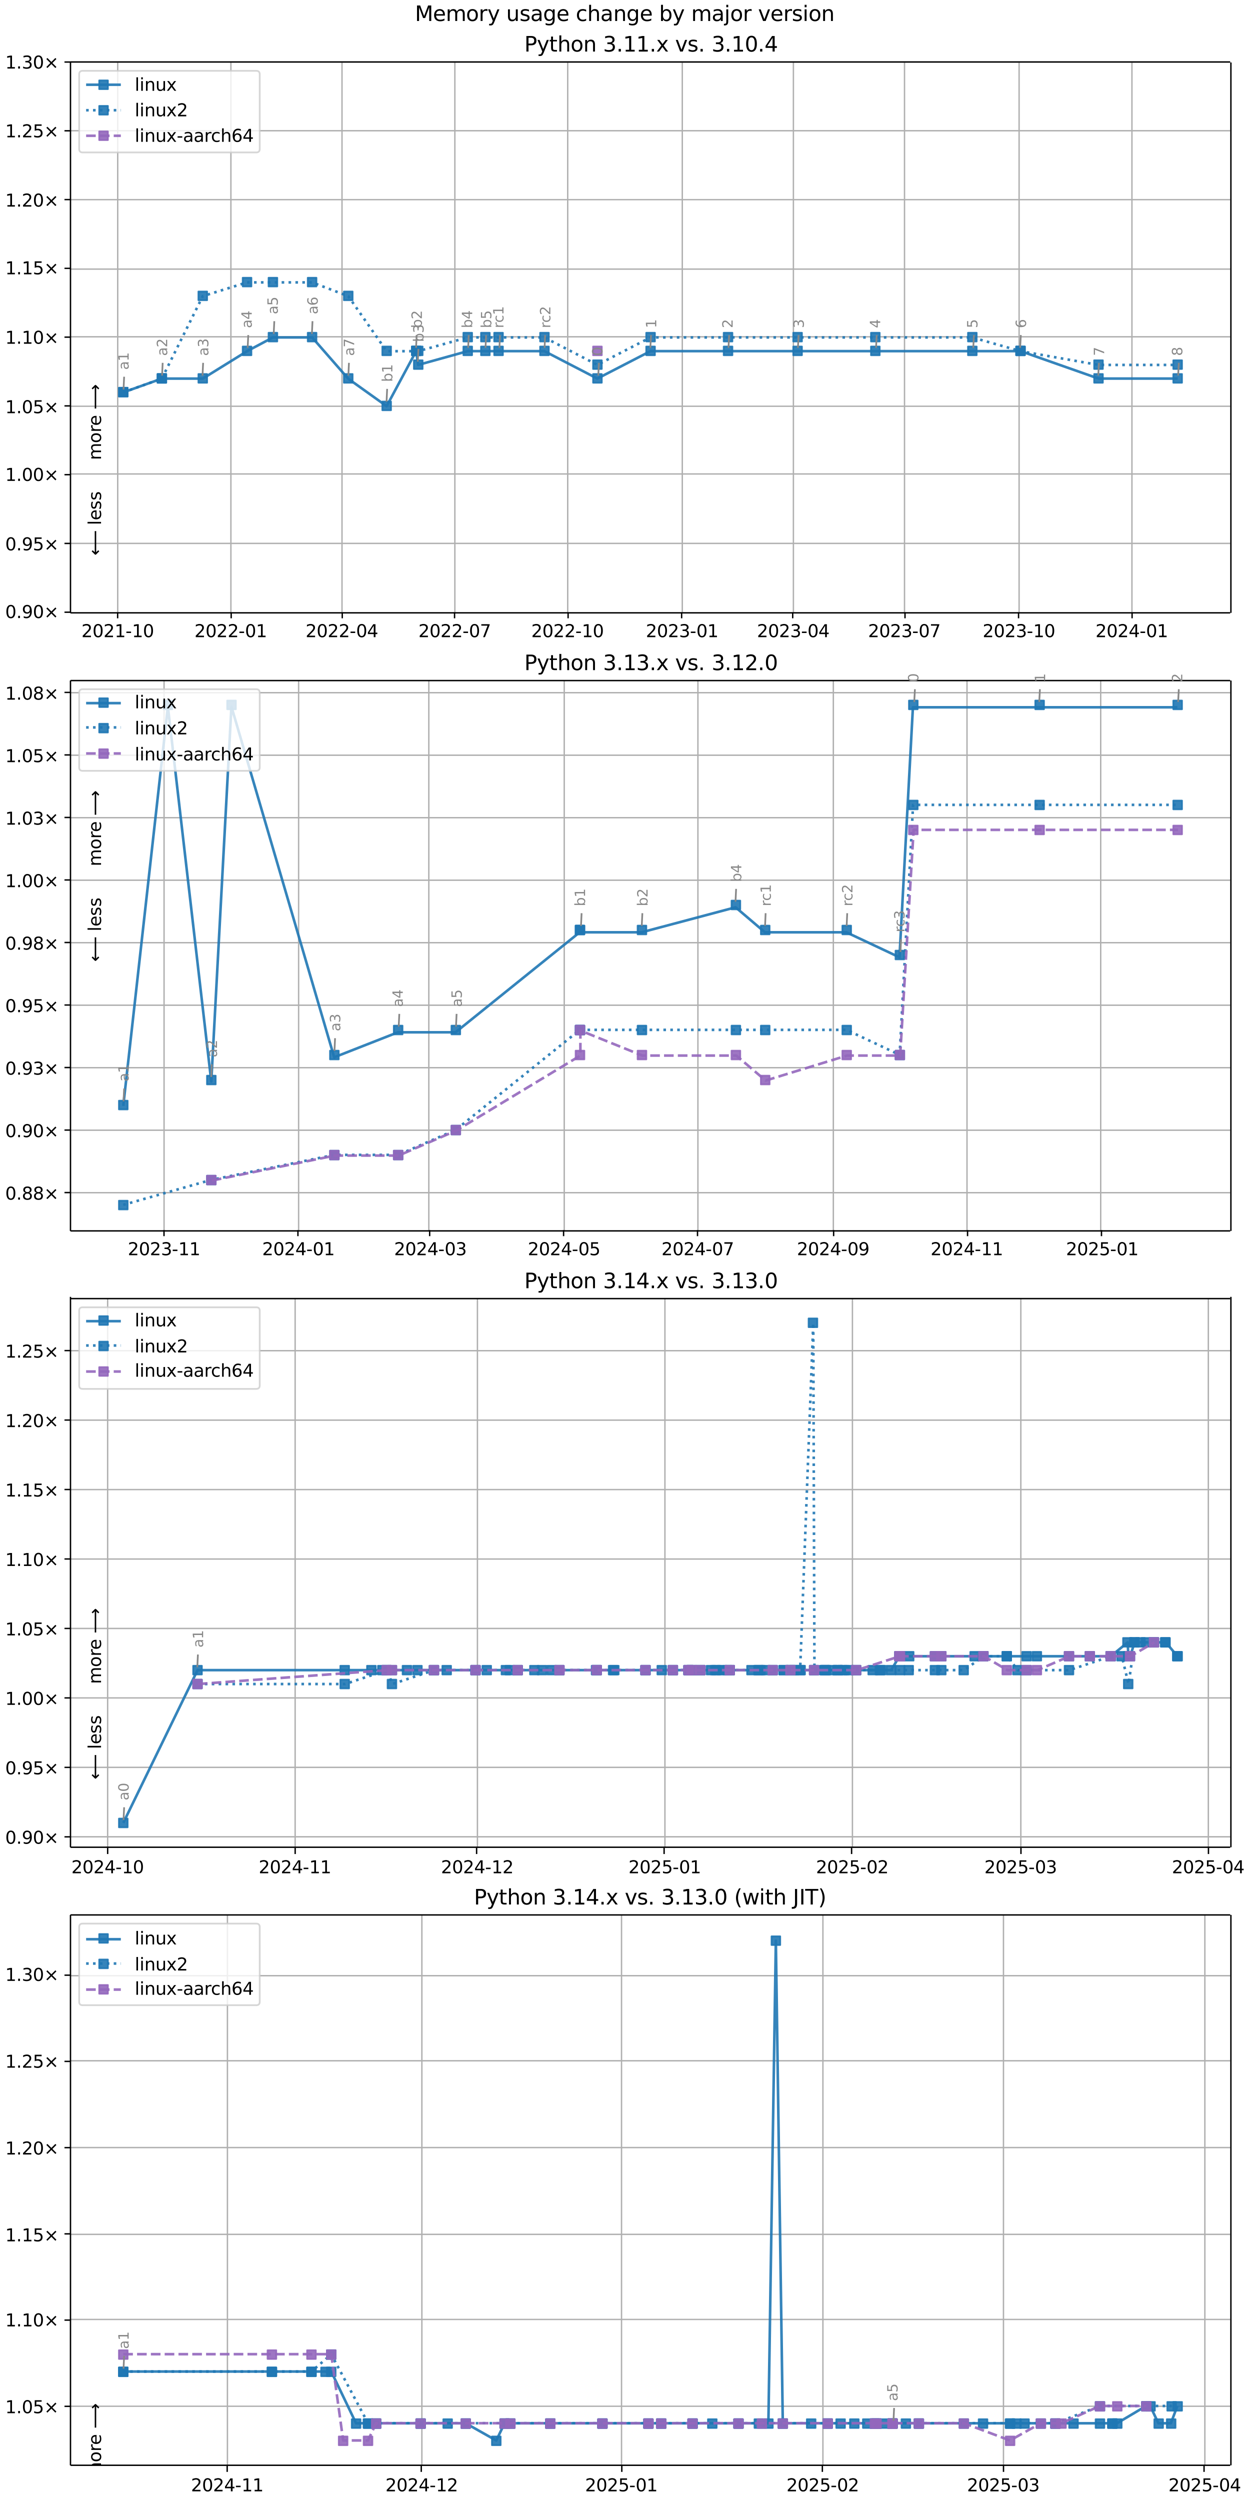 <?xml version="1.0" encoding="UTF-8"?>
<!DOCTYPE svg  PUBLIC '-//W3C//DTD SVG 1.1//EN'  'http://www.w3.org/Graphics/SVG/1.1/DTD/svg11.dtd'>
<svg width="720pt" height="1440pt" version="1.1" viewBox="0 0 720 1440" xmlns="http://www.w3.org/2000/svg" xmlns:xlink="http://www.w3.org/1999/xlink">
<defs>
<style type="text/css">*{stroke-linejoin: round; stroke-linecap: butt}</style>
</defs>
<path d="m0 1440h720v-1440h-720z" fill="#fff"/>
<path d="m40.6 353h668v-317h-668z" fill="#fff"/>
<path d="m67.8 353v-317" clip-path="url(#n)" fill="none" stroke="#b0b0b0" stroke-linecap="square" stroke-width=".8"/>
<defs>
<path id="j" d="m0 0v3.5" stroke="#000" stroke-width=".8"/>
</defs>
<use x="67.761" y="352.633" stroke="#000000" stroke-width=".8" xlink:href="#j"/>
<g transform="translate(46.9 367) scale(.1 -.1)">
<defs>
<path id="c" transform="scale(.016)" d="m1228 531h2203v-531h-2962v531q359 372 979 998 621 627 780 809 303 340 423 576 121 236 121 464 0 372-261 606-261 235-680 235-297 0-627-103-329-103-704-313v638q381 153 712 231 332 78 607 78 725 0 1156-363 431-362 431-968 0-288-108-546-107-257-392-607-78-91-497-524-418-433-1181-1211z"/>
<path id="b" transform="scale(.016)" d="m2034 4250q-487 0-733-480-245-479-245-1442 0-959 245-1439 246-480 733-480 491 0 736 480 246 480 246 1439 0 963-246 1442-245 480-736 480zm0 500q785 0 1199-621 414-620 414-1801 0-1178-414-1799-414-620-1199-620-784 0-1198 620-414 621-414 1799 0 1181 414 1801 414 621 1198 621z"/>
<path id="e" transform="scale(.016)" d="m794 531h1031v3560l-1122-225v575l1116 225h631v-4135h1031v-531h-2687v531z"/>
<path id="g" transform="scale(.016)" d="m313 2009h1684v-512h-1684v512z"/>
</defs>
<use xlink:href="#c"/>
<use transform="translate(63.6)" xlink:href="#b"/>
<use transform="translate(127)" xlink:href="#c"/>
<use transform="translate(191)" xlink:href="#e"/>
<use transform="translate(254)" xlink:href="#g"/>
<use transform="translate(291)" xlink:href="#e"/>
<use transform="translate(354)" xlink:href="#b"/>
</g>
<path d="m133 353v-317" clip-path="url(#n)" fill="none" stroke="#b0b0b0" stroke-linecap="square" stroke-width=".8"/>
<use x="133.16" y="352.633" stroke="#000000" stroke-width=".8" xlink:href="#j"/>
<g transform="translate(112 367) scale(.1 -.1)">
<use xlink:href="#c"/>
<use transform="translate(63.6)" xlink:href="#b"/>
<use transform="translate(127)" xlink:href="#c"/>
<use transform="translate(191)" xlink:href="#c"/>
<use transform="translate(254)" xlink:href="#g"/>
<use transform="translate(291)" xlink:href="#b"/>
<use transform="translate(354)" xlink:href="#e"/>
</g>
<path d="m197 353v-317" clip-path="url(#n)" fill="none" stroke="#b0b0b0" stroke-linecap="square" stroke-width=".8"/>
<use x="197.137" y="352.633" stroke="#000000" stroke-width=".8" xlink:href="#j"/>
<g transform="translate(176 367) scale(.1 -.1)">
<defs>
<path id="l" transform="scale(.016)" d="m2419 4116-1594-2491h1594v2491zm-166 550h794v-3041h666v-525h-666v-1100h-628v1100h-2106v609l1940 2957z"/>
</defs>
<use xlink:href="#c"/>
<use transform="translate(63.6)" xlink:href="#b"/>
<use transform="translate(127)" xlink:href="#c"/>
<use transform="translate(191)" xlink:href="#c"/>
<use transform="translate(254)" xlink:href="#g"/>
<use transform="translate(291)" xlink:href="#b"/>
<use transform="translate(354)" xlink:href="#l"/>
</g>
<path d="m262 353v-317" clip-path="url(#n)" fill="none" stroke="#b0b0b0" stroke-linecap="square" stroke-width=".8"/>
<use x="261.824" y="352.633" stroke="#000000" stroke-width=".8" xlink:href="#j"/>
<g transform="translate(241 367) scale(.1 -.1)">
<defs>
<path id="al" transform="scale(.016)" d="m525 4666h3e3v-269l-1694-4397h-659l1594 4134h-2241v532z"/>
</defs>
<use xlink:href="#c"/>
<use transform="translate(63.6)" xlink:href="#b"/>
<use transform="translate(127)" xlink:href="#c"/>
<use transform="translate(191)" xlink:href="#c"/>
<use transform="translate(254)" xlink:href="#g"/>
<use transform="translate(291)" xlink:href="#b"/>
<use transform="translate(354)" xlink:href="#al"/>
</g>
<path d="m327 353v-317" clip-path="url(#n)" fill="none" stroke="#b0b0b0" stroke-linecap="square" stroke-width=".8"/>
<use x="327.223" y="352.633" stroke="#000000" stroke-width=".8" xlink:href="#j"/>
<g transform="translate(306 367) scale(.1 -.1)">
<use xlink:href="#c"/>
<use transform="translate(63.6)" xlink:href="#b"/>
<use transform="translate(127)" xlink:href="#c"/>
<use transform="translate(191)" xlink:href="#c"/>
<use transform="translate(254)" xlink:href="#g"/>
<use transform="translate(291)" xlink:href="#e"/>
<use transform="translate(354)" xlink:href="#b"/>
</g>
<path d="m393 353v-317" clip-path="url(#n)" fill="none" stroke="#b0b0b0" stroke-linecap="square" stroke-width=".8"/>
<use x="392.621" y="352.633" stroke="#000000" stroke-width=".8" xlink:href="#j"/>
<g transform="translate(372 367) scale(.1 -.1)">
<defs>
<path id="m" transform="scale(.016)" d="m2597 2516q453-97 707-404 255-306 255-756 0-690-475-1069-475-378-1350-378-293 0-604 58t-642 174v609q262-153 574-231 313-78 654-78 593 0 904 234t311 681q0 413-289 645-289 233-804 233h-544v519h569q465 0 712 186t247 536q0 359-255 551-254 193-729 193-260 0-557-57-297-56-653-174v562q360 100 674 150t592 50q719 0 1137-327 419-326 419-882 0-388-222-655t-631-370z"/>
</defs>
<use xlink:href="#c"/>
<use transform="translate(63.6)" xlink:href="#b"/>
<use transform="translate(127)" xlink:href="#c"/>
<use transform="translate(191)" xlink:href="#m"/>
<use transform="translate(254)" xlink:href="#g"/>
<use transform="translate(291)" xlink:href="#b"/>
<use transform="translate(354)" xlink:href="#e"/>
</g>
<path d="m457 353v-317" clip-path="url(#n)" fill="none" stroke="#b0b0b0" stroke-linecap="square" stroke-width=".8"/>
<use x="456.598" y="352.633" stroke="#000000" stroke-width=".8" xlink:href="#j"/>
<g transform="translate(436 367) scale(.1 -.1)">
<use xlink:href="#c"/>
<use transform="translate(63.6)" xlink:href="#b"/>
<use transform="translate(127)" xlink:href="#c"/>
<use transform="translate(191)" xlink:href="#m"/>
<use transform="translate(254)" xlink:href="#g"/>
<use transform="translate(291)" xlink:href="#b"/>
<use transform="translate(354)" xlink:href="#l"/>
</g>
<path d="m521 353v-317" clip-path="url(#n)" fill="none" stroke="#b0b0b0" stroke-linecap="square" stroke-width=".8"/>
<use x="521.285" y="352.633" stroke="#000000" stroke-width=".8" xlink:href="#j"/>
<g transform="translate(500 367) scale(.1 -.1)">
<use xlink:href="#c"/>
<use transform="translate(63.6)" xlink:href="#b"/>
<use transform="translate(127)" xlink:href="#c"/>
<use transform="translate(191)" xlink:href="#m"/>
<use transform="translate(254)" xlink:href="#g"/>
<use transform="translate(291)" xlink:href="#b"/>
<use transform="translate(354)" xlink:href="#al"/>
</g>
<path d="m587 353v-317" clip-path="url(#n)" fill="none" stroke="#b0b0b0" stroke-linecap="square" stroke-width=".8"/>
<use x="586.684" y="352.633" stroke="#000000" stroke-width=".8" xlink:href="#j"/>
<g transform="translate(566 367) scale(.1 -.1)">
<use xlink:href="#c"/>
<use transform="translate(63.6)" xlink:href="#b"/>
<use transform="translate(127)" xlink:href="#c"/>
<use transform="translate(191)" xlink:href="#m"/>
<use transform="translate(254)" xlink:href="#g"/>
<use transform="translate(291)" xlink:href="#e"/>
<use transform="translate(354)" xlink:href="#b"/>
</g>
<path d="m652 353v-317" clip-path="url(#n)" fill="none" stroke="#b0b0b0" stroke-linecap="square" stroke-width=".8"/>
<use x="652.082" y="352.633" stroke="#000000" stroke-width=".8" xlink:href="#j"/>
<g transform="translate(631 367) scale(.1 -.1)">
<use xlink:href="#c"/>
<use transform="translate(63.6)" xlink:href="#b"/>
<use transform="translate(127)" xlink:href="#c"/>
<use transform="translate(191)" xlink:href="#l"/>
<use transform="translate(254)" xlink:href="#g"/>
<use transform="translate(291)" xlink:href="#b"/>
<use transform="translate(354)" xlink:href="#e"/>
</g>
<path d="m40.6 353h668" clip-path="url(#n)" fill="none" stroke="#b0b0b0" stroke-linecap="square" stroke-width=".8"/>
<defs>
<path id="h" d="m0 0h-3.5" stroke="#000" stroke-width=".8"/>
</defs>
<use x="40.646" y="352.633" stroke="#000000" stroke-width=".8" xlink:href="#h"/>
<g transform="translate(3 356) scale(.1 -.1)">
<defs>
<path id="f" transform="scale(.016)" d="m684 794h660v-794h-660v794z"/>
<path id="ae" transform="scale(.016)" d="m703 97v575q238-113 481-172 244-59 479-59 625 0 954 420 330 420 377 1277-181-269-460-413-278-144-615-144-700 0-1108 423-408 424-408 1159 0 718 425 1152 425 435 1131 435 810 0 1236-621 427-620 427-1801 0-1103-524-1761-523-658-1407-658-238 0-482 47-243 47-506 141zm1256 1978q425 0 673 290 249 291 249 798 0 503-249 795-248 292-673 292t-673-292-248-795q0-507 248-798 248-290 673-290z"/>
<path id="i" transform="scale(.016)" d="m4488 3438-1429-1435 1429-1428-372-378-1435 1434-1434-1434-369 378 1425 1428-1425 1435 369 378 1434-1435 1435 1435 372-378z"/>
</defs>
<use xlink:href="#b"/>
<use transform="translate(63.6)" xlink:href="#f"/>
<use transform="translate(95.4)" xlink:href="#ae"/>
<use transform="translate(159)" xlink:href="#b"/>
<use transform="translate(223)" xlink:href="#i"/>
</g>
<path d="m40.6 313h668" clip-path="url(#n)" fill="none" stroke="#b0b0b0" stroke-linecap="square" stroke-width=".8"/>
<use x="40.646" y="313.02" stroke="#000000" stroke-width=".8" xlink:href="#h"/>
<g transform="translate(3 317) scale(.1 -.1)">
<defs>
<path id="k" transform="scale(.016)" d="m691 4666h2478v-532h-1900v-1143q137 47 274 70 138 23 276 23 781 0 1237-428 457-428 457-1159 0-753-469-1171-469-417-1322-417-294 0-599 50-304 50-629 150v635q281-153 581-228t634-75q541 0 856 284 316 284 316 772 0 487-316 771-315 285-856 285-253 0-505-56-251-56-513-175v2344z"/>
</defs>
<use xlink:href="#b"/>
<use transform="translate(63.6)" xlink:href="#f"/>
<use transform="translate(95.4)" xlink:href="#ae"/>
<use transform="translate(159)" xlink:href="#k"/>
<use transform="translate(223)" xlink:href="#i"/>
</g>
<path d="m40.6 273h668" clip-path="url(#n)" fill="none" stroke="#b0b0b0" stroke-linecap="square" stroke-width=".8"/>
<use x="40.646" y="273.408" stroke="#000000" stroke-width=".8" xlink:href="#h"/>
<g transform="translate(3 277) scale(.1 -.1)">
<use xlink:href="#e"/>
<use transform="translate(63.6)" xlink:href="#f"/>
<use transform="translate(95.4)" xlink:href="#b"/>
<use transform="translate(159)" xlink:href="#b"/>
<use transform="translate(223)" xlink:href="#i"/>
</g>
<path d="m40.6 234h668" clip-path="url(#n)" fill="none" stroke="#b0b0b0" stroke-linecap="square" stroke-width=".8"/>
<use x="40.646" y="233.795" stroke="#000000" stroke-width=".8" xlink:href="#h"/>
<g transform="translate(3 238) scale(.1 -.1)">
<use xlink:href="#e"/>
<use transform="translate(63.6)" xlink:href="#f"/>
<use transform="translate(95.4)" xlink:href="#b"/>
<use transform="translate(159)" xlink:href="#k"/>
<use transform="translate(223)" xlink:href="#i"/>
</g>
<path d="m40.6 194h668" clip-path="url(#n)" fill="none" stroke="#b0b0b0" stroke-linecap="square" stroke-width=".8"/>
<use x="40.646" y="194.183" stroke="#000000" stroke-width=".8" xlink:href="#h"/>
<g transform="translate(3 198) scale(.1 -.1)">
<use xlink:href="#e"/>
<use transform="translate(63.6)" xlink:href="#f"/>
<use transform="translate(95.4)" xlink:href="#e"/>
<use transform="translate(159)" xlink:href="#b"/>
<use transform="translate(223)" xlink:href="#i"/>
</g>
<path d="m40.6 155h668" clip-path="url(#n)" fill="none" stroke="#b0b0b0" stroke-linecap="square" stroke-width=".8"/>
<use x="40.646" y="154.57" stroke="#000000" stroke-width=".8" xlink:href="#h"/>
<g transform="translate(3 158) scale(.1 -.1)">
<use xlink:href="#e"/>
<use transform="translate(63.6)" xlink:href="#f"/>
<use transform="translate(95.4)" xlink:href="#e"/>
<use transform="translate(159)" xlink:href="#k"/>
<use transform="translate(223)" xlink:href="#i"/>
</g>
<path d="m40.6 115h668" clip-path="url(#n)" fill="none" stroke="#b0b0b0" stroke-linecap="square" stroke-width=".8"/>
<use x="40.646" y="114.958" stroke="#000000" stroke-width=".8" xlink:href="#h"/>
<g transform="translate(3 119) scale(.1 -.1)">
<use xlink:href="#e"/>
<use transform="translate(63.6)" xlink:href="#f"/>
<use transform="translate(95.4)" xlink:href="#c"/>
<use transform="translate(159)" xlink:href="#b"/>
<use transform="translate(223)" xlink:href="#i"/>
</g>
<path d="m40.6 75.3h668" clip-path="url(#n)" fill="none" stroke="#b0b0b0" stroke-linecap="square" stroke-width=".8"/>
<use x="40.646" y="75.345" stroke="#000000" stroke-width=".8" xlink:href="#h"/>
<g transform="translate(3 79.1) scale(.1 -.1)">
<use xlink:href="#e"/>
<use transform="translate(63.6)" xlink:href="#f"/>
<use transform="translate(95.4)" xlink:href="#c"/>
<use transform="translate(159)" xlink:href="#k"/>
<use transform="translate(223)" xlink:href="#i"/>
</g>
<path d="m40.6 35.7h668" clip-path="url(#n)" fill="none" stroke="#b0b0b0" stroke-linecap="square" stroke-width=".8"/>
<use x="40.646" y="35.733" stroke="#000000" stroke-width=".8" xlink:href="#h"/>
<g transform="translate(3 39.5) scale(.1 -.1)">
<use xlink:href="#e"/>
<use transform="translate(63.6)" xlink:href="#f"/>
<use transform="translate(95.4)" xlink:href="#m"/>
<use transform="translate(159)" xlink:href="#b"/>
<use transform="translate(223)" xlink:href="#i"/>
</g>
<path d="m71 226 22.2-7.92h23.6l25.5-15.8 14.9-7.92h22.6l20.8 23.8 22.1 15.8 17-31.7 1.18 7.92 28.5-7.92h10.2 7.59 26.4l30.5 15.8 30.6-15.8h44.6 40.1 44.8 55.9 27.8l44.9 15.8h45.6" clip-path="url(#n)" fill="none" stroke="#1f77b4" stroke-linecap="square" stroke-opacity=".9" stroke-width="1.5"/>
<defs>
<path id="a" d="m-2.5 2.5h5v-5h-5z" stroke="#1f77b4" stroke-opacity=".9"/>
</defs>
<g clip-path="url(#n)" fill="#1f77b4" fill-opacity=".9" stroke="#1f77b4" stroke-opacity=".9">
<use x="71.012" y="225.873" xlink:href="#a"/>
<use x="93.236" y="217.95" xlink:href="#a"/>
<use x="116.793" y="217.95" xlink:href="#a"/>
<use x="142.301" y="202.105" xlink:href="#a"/>
<use x="157.199" y="194.183" xlink:href="#a"/>
<use x="179.766" y="194.183" xlink:href="#a"/>
<use x="200.599" y="217.95" xlink:href="#a"/>
<use x="222.726" y="233.795" xlink:href="#a"/>
<use x="239.737" y="202.105" xlink:href="#a"/>
<use x="240.917" y="210.028" xlink:href="#a"/>
<use x="269.419" y="202.105" xlink:href="#a"/>
<use x="279.576" y="202.105" xlink:href="#a"/>
<use x="287.171" y="202.105" xlink:href="#a"/>
<use x="313.609" y="202.105" xlink:href="#a"/>
<use x="344.123" y="217.95" xlink:href="#a"/>
<use x="374.734" y="202.105" xlink:href="#a"/>
<use x="419.356" y="202.105" xlink:href="#a"/>
<use x="459.422" y="202.105" xlink:href="#a"/>
<use x="504.195" y="202.105" xlink:href="#a"/>
<use x="560.061" y="202.105" xlink:href="#a"/>
<use x="587.824" y="202.105" xlink:href="#a"/>
<use x="632.739" y="217.95" xlink:href="#a"/>
<use x="678.335" y="217.95" xlink:href="#a"/>
</g>
<g stroke="#1f77b4" stroke-opacity=".9">
<path d="m71 226 22.2-7.92 23.6-47.5 25.5-7.92h14.9 22.6l20.8 7.92 22.1 31.7h17 1.18l28.5-7.92h10.2 7.59 26.4l30.5 15.8 30.6-15.8h44.6 40.1 44.8 55.9l27.8 7.92 44.9 7.92h45.6" clip-path="url(#n)" fill="none" stroke-dasharray="1.5,2.475" stroke-width="1.5"/>
<g clip-path="url(#n)" fill="#1f77b4" fill-opacity=".9">
<use x="71.012" y="225.873" xlink:href="#a"/>
<use x="93.236" y="217.95" xlink:href="#a"/>
<use x="116.793" y="170.415" xlink:href="#a"/>
<use x="142.301" y="162.493" xlink:href="#a"/>
<use x="157.199" y="162.493" xlink:href="#a"/>
<use x="179.766" y="162.493" xlink:href="#a"/>
<use x="200.599" y="170.415" xlink:href="#a"/>
<use x="222.726" y="202.105" xlink:href="#a"/>
<use x="239.737" y="202.105" xlink:href="#a"/>
<use x="240.917" y="202.105" xlink:href="#a"/>
<use x="269.419" y="194.183" xlink:href="#a"/>
<use x="279.576" y="194.183" xlink:href="#a"/>
<use x="287.171" y="194.183" xlink:href="#a"/>
<use x="313.609" y="194.183" xlink:href="#a"/>
<use x="344.123" y="210.028" xlink:href="#a"/>
<use x="374.734" y="194.183" xlink:href="#a"/>
<use x="419.356" y="194.183" xlink:href="#a"/>
<use x="459.422" y="194.183" xlink:href="#a"/>
<use x="504.195" y="194.183" xlink:href="#a"/>
<use x="560.061" y="194.183" xlink:href="#a"/>
<use x="587.824" y="202.105" xlink:href="#a"/>
<use x="632.739" y="210.028" xlink:href="#a"/>
<use x="678.335" y="210.028" xlink:href="#a"/>
</g>
</g>
<path d="m344 202" clip-path="url(#n)" fill="none" stroke="#9467bd" stroke-dasharray="5.55,2.4" stroke-opacity=".9" stroke-width="1.5"/>
<defs>
<path id="d" d="m-2.5 2.5h5v-5h-5z" stroke="#9467bd" stroke-opacity=".9"/>
</defs>
<g clip-path="url(#n)">
<use x="344.123" y="202.105" fill="#9467bd" fill-opacity=".9" stroke="#9467bd" stroke-opacity=".9" xlink:href="#d"/>
</g>
<path d="m40.6 353v-317" fill="none" stroke="#000" stroke-linecap="square" stroke-width=".8"/>
<path d="m709 353v-317" fill="none" stroke="#000" stroke-linecap="square" stroke-width=".8"/>
<path d="m40.6 353h668" fill="none" stroke="#000" stroke-linecap="square" stroke-width=".8"/>
<path d="m40.6 35.7h668" fill="none" stroke="#000" stroke-linecap="square" stroke-width=".8"/>
<path d="m71.5 217-0.349 7.35" fill="none" stroke="#888" stroke-linecap="round"/>
<g transform="translate(74.1 213) rotate(-90) scale(.08 -.08)" fill="#888">
<defs>
<path id="o" transform="scale(.016)" d="m2194 1759q-697 0-966-159t-269-544q0-306 202-486 202-179 548-179 479 0 768 339t289 901v128h-572zm1147 238v-2e3h-575v531q-197-318-491-470t-719-152q-537 0-855 302-317 302-317 808 0 590 395 890 396 300 1180 300h807v57q0 397-261 614t-733 217q-300 0-585-72-284-72-546-216v532q315 122 612 182 297 61 578 61 760 0 1135-394 375-393 375-1193z"/>
</defs>
<use xlink:href="#o"/>
<use transform="translate(61.3)" xlink:href="#e"/>
</g>
<path d="m93.7 209-0.349 7.35" fill="none" stroke="#888" stroke-linecap="round"/>
<g transform="translate(96.3 205) rotate(-90) scale(.08 -.08)" fill="#888">
<use xlink:href="#o"/>
<use transform="translate(61.3)" xlink:href="#c"/>
</g>
<path d="m117 209-0.349 7.35" fill="none" stroke="#888" stroke-linecap="round"/>
<g transform="translate(120 205) rotate(-90) scale(.08 -.08)" fill="#888">
<use xlink:href="#o"/>
<use transform="translate(61.3)" xlink:href="#m"/>
</g>
<path d="m143 193-0.349 7.35" fill="none" stroke="#888" stroke-linecap="round"/>
<g transform="translate(145 189) rotate(-90) scale(.08 -.08)" fill="#888">
<use xlink:href="#o"/>
<use transform="translate(61.3)" xlink:href="#l"/>
</g>
<path d="m158 185-0.349 7.35" fill="none" stroke="#888" stroke-linecap="round"/>
<g transform="translate(160 181) rotate(-90) scale(.08 -.08)" fill="#888">
<use xlink:href="#o"/>
<use transform="translate(61.3)" xlink:href="#k"/>
</g>
<path d="m180 185-0.349 7.35" fill="none" stroke="#888" stroke-linecap="round"/>
<g transform="translate(183 181) rotate(-90) scale(.08 -.08)" fill="#888">
<defs>
<path id="ah" transform="scale(.016)" d="m2113 2584q-425 0-674-291-248-290-248-796 0-503 248-796 249-292 674-292t673 292q248 293 248 796 0 506-248 796-248 291-673 291zm1253 1979v-575q-238 112-480 171-242 60-480 60-625 0-955-422-329-422-376-1275 184 272 462 417 279 145 613 145 703 0 1111-427 408-426 408-1160 0-719-425-1154-425-434-1131-434-810 0-1238 620-428 621-428 1799 0 1106 525 1764t1409 658q238 0 480-47t505-140z"/>
</defs>
<use xlink:href="#o"/>
<use transform="translate(61.3)" xlink:href="#ah"/>
</g>
<path d="m201 209-0.349 7.35" fill="none" stroke="#888" stroke-linecap="round"/>
<g transform="translate(204 205) rotate(-90) scale(.08 -.08)" fill="#888">
<use xlink:href="#o"/>
<use transform="translate(61.3)" xlink:href="#al"/>
</g>
<path d="m223 224-0.348 7.35" fill="none" stroke="#888" stroke-linecap="round"/>
<g transform="translate(226 220) rotate(-90) scale(.08 -.08)" fill="#888">
<defs>
<path id="ad" transform="scale(.016)" d="m3116 1747q0 634-261 995t-717 361q-457 0-718-361t-261-995 261-995 718-361q456 0 717 361t261 995zm-1957 1222q182 312 458 463 277 152 661 152 638 0 1036-506 399-506 399-1331t-399-1332q-398-506-1036-506-384 0-661 152-276 152-458 464v-525h-578v4863h578v-1894z"/>
</defs>
<use xlink:href="#ad"/>
<use transform="translate(63.5)" xlink:href="#e"/>
</g>
<path d="m240 193-0.348 7.35" fill="none" stroke="#888" stroke-linecap="round"/>
<g transform="translate(243 189) rotate(-90) scale(.08 -.08)" fill="#888">
<use xlink:href="#ad"/>
<use transform="translate(63.5)" xlink:href="#c"/>
</g>
<path d="m241 201-0.348 7.35" fill="none" stroke="#888" stroke-linecap="round"/>
<g transform="translate(244 197) rotate(-90) scale(.08 -.08)" fill="#888">
<use xlink:href="#ad"/>
<use transform="translate(63.5)" xlink:href="#m"/>
</g>
<path d="m270 193-0.348 7.35" fill="none" stroke="#888" stroke-linecap="round"/>
<g transform="translate(272 189) rotate(-90) scale(.08 -.08)" fill="#888">
<use xlink:href="#ad"/>
<use transform="translate(63.5)" xlink:href="#l"/>
</g>
<path d="m280 193-0.348 7.35" fill="none" stroke="#888" stroke-linecap="round"/>
<g transform="translate(283 189) rotate(-90) scale(.08 -.08)" fill="#888">
<use xlink:href="#ad"/>
<use transform="translate(63.5)" xlink:href="#k"/>
</g>
<path d="m288 193-0.326 7.34" fill="none" stroke="#888" stroke-linecap="round"/>
<g transform="translate(290 189) rotate(-90) scale(.08 -.08)" fill="#888">
<defs>
<path id="u" transform="scale(.016)" d="m2631 2963q-97 56-211 82-114 27-251 27-488 0-749-317t-261-911v-1844h-578v3500h578v-544q182 319 472 473 291 155 707 155 59 0 131-8 72-7 159-23l3-590z"/>
<path id="ac" transform="scale(.016)" d="m3122 3366v-538q-244 135-489 202t-495 67q-560 0-870-355-309-354-309-995t309-996q310-354 870-354 250 0 495 67t489 202v-532q-241-112-499-168-257-57-548-57-791 0-1257 497-465 497-465 1341 0 856 470 1346 471 491 1290 491 265 0 518-55 253-54 491-163z"/>
</defs>
<use xlink:href="#u"/>
<use transform="translate(38.9)" xlink:href="#ac"/>
<use transform="translate(93.8)" xlink:href="#e"/>
</g>
<path d="m314 193-0.326 7.34" fill="none" stroke="#888" stroke-linecap="round"/>
<g transform="translate(317 189) rotate(-90) scale(.08 -.08)" fill="#888">
<use xlink:href="#u"/>
<use transform="translate(38.9)" xlink:href="#ac"/>
<use transform="translate(93.8)" xlink:href="#c"/>
</g>
<path d="m345 209-0.403 7.35" fill="none" stroke="#888" stroke-linecap="round"/>
<g transform="translate(347 205) rotate(-90) scale(.08 -.08)" fill="#888">
<use xlink:href="#b"/>
</g>
<path d="m375 193-0.403 7.35" fill="none" stroke="#888" stroke-linecap="round"/>
<g transform="translate(378 189) rotate(-90) scale(.08 -.08)" fill="#888">
<use xlink:href="#e"/>
</g>
<path d="m420 193-0.403 7.35" fill="none" stroke="#888" stroke-linecap="round"/>
<g transform="translate(422 189) rotate(-90) scale(.08 -.08)" fill="#888">
<use xlink:href="#c"/>
</g>
<path d="m460 193-0.403 7.35" fill="none" stroke="#888" stroke-linecap="round"/>
<g transform="translate(463 189) rotate(-90) scale(.08 -.08)" fill="#888">
<use xlink:href="#m"/>
</g>
<path d="m505 193-0.403 7.35" fill="none" stroke="#888" stroke-linecap="round"/>
<g transform="translate(507 189) rotate(-90) scale(.08 -.08)" fill="#888">
<use xlink:href="#l"/>
</g>
<path d="m561 193-0.403 7.35" fill="none" stroke="#888" stroke-linecap="round"/>
<g transform="translate(563 189) rotate(-90) scale(.08 -.08)" fill="#888">
<use xlink:href="#k"/>
</g>
<path d="m588 193-0.403 7.35" fill="none" stroke="#888" stroke-linecap="round"/>
<g transform="translate(591 189) rotate(-90) scale(.08 -.08)" fill="#888">
<use xlink:href="#ah"/>
</g>
<path d="m633 209-0.403 7.35" fill="none" stroke="#888" stroke-linecap="round"/>
<g transform="translate(636 205) rotate(-90) scale(.08 -.08)" fill="#888">
<use xlink:href="#al"/>
</g>
<path d="m679 209-0.403 7.35" fill="none" stroke="#888" stroke-linecap="round"/>
<g transform="translate(681 205) rotate(-90) scale(.08 -.08)" fill="#888">
<defs>
<path id="ak" transform="scale(.016)" d="m2034 2216q-450 0-708-241-257-241-257-662 0-422 257-663 258-241 708-241t709 242q260 243 260 662 0 421-258 662-257 241-711 241zm-631 268q-406 100-633 378-226 279-226 679 0 559 398 884 399 325 1092 325 697 0 1094-325t397-884q0-400-227-679-226-278-629-378 456-106 710-416 255-309 255-755 0-679-414-1042-414-362-1186-362-771 0-1186 362-414 363-414 1042 0 446 256 755 257 310 713 416zm-231 997q0-362 226-565 227-203 636-203 407 0 636 203 230 203 230 565 0 363-230 566-229 203-636 203-409 0-636-203-226-203-226-566z"/>
</defs>
<use xlink:href="#ak"/>
</g>
<g clip-path="url(#n)">
<g transform="translate(58.2 265) rotate(-90) scale(.1 -.1)">
<defs>
<path id="ag" transform="scale(.016)" d="m3328 2828q216 388 516 572t706 184q547 0 844-383 297-382 297-1088v-2113h-578v2094q0 503-179 746-178 244-543 244-447 0-707-297-259-296-259-809v-1978h-578v2094q0 506-178 748t-550 242q-441 0-701-298-259-298-259-808v-1978h-578v3500h578v-544q197 322 472 475t653 153q382 0 649-194 267-193 395-562z"/>
<path id="aa" transform="scale(.016)" d="m1959 3097q-462 0-731-361t-269-989 267-989q268-361 733-361 460 0 728 362 269 363 269 988 0 622-269 986-268 364-728 364zm0 487q750 0 1178-488 429-487 429-1349 0-859-429-1349-428-489-1178-489-753 0-1180 489-426 490-426 1349 0 862 426 1349 427 488 1180 488z"/>
<path id="z" transform="scale(.016)" d="m3597 1894v-281h-2644q38-594 358-905t892-311q331 0 642 81t618 244v-544q-310-131-635-200t-659-69q-838 0-1327 487-489 488-489 1320 0 859 464 1363 464 505 1252 505 706 0 1117-455 411-454 411-1235zm-575 169q-6 471-264 752-258 282-683 282-481 0-770-272t-333-766l2050 4z"/>
<path id="an" transform="scale(.016)" d="m8863 2147v-281l-1229-1228-375 375 729 728h-7622v531h7622l-729 728 375 375 1229-1228z"/>
</defs>
<use xlink:href="#ag"/>
<use transform="translate(97.4)" xlink:href="#aa"/>
<use transform="translate(159)" xlink:href="#u"/>
<use transform="translate(197)" xlink:href="#z"/>
<use transform="translate(259)" xlink:href="#DejaVuSans-20"/>
<use transform="translate(291)" xlink:href="#an"/>
</g>
</g>
<g clip-path="url(#n)">
<g transform="translate(58.2 320) rotate(-90) scale(.1 -.1)">
<defs>
<path id="ao" transform="scale(.016)" d="m313 1866v281l1228 1228 375-375-728-728h7621v-531h-7621l728-728-375-375-1228 1228z"/>
<path id="v" transform="scale(.016)" d="m603 4863h575v-4863h-575v4863z"/>
<path id="w" transform="scale(.016)" d="m2834 3397v-544q-243 125-506 187-262 63-544 63-428 0-642-131t-214-394q0-200 153-314t616-217l197-44q612-131 870-370t258-667q0-488-386-773-386-284-1061-284-281 0-586 55t-642 164v594q319-166 628-249 309-82 613-82 406 0 624 139 219 139 219 392 0 234-158 359-157 125-692 241l-200 47q-534 112-772 345-237 233-237 639 0 494 350 762 350 269 994 269 318 0 599-47 282-46 519-140z"/>
</defs>
<use xlink:href="#ao"/>
<use transform="translate(143)" xlink:href="#DejaVuSans-20"/>
<use transform="translate(175)" xlink:href="#v"/>
<use transform="translate(203)" xlink:href="#z"/>
<use transform="translate(264)" xlink:href="#w"/>
<use transform="translate(317)" xlink:href="#w"/>
</g>
</g>
<g transform="translate(302 29.7) scale(.12 -.12)">
<defs>
<path id="am" transform="scale(.016)" d="m1259 4147v-1753h794q441 0 681 228 241 228 241 650 0 419-241 647-240 228-681 228h-794zm-631 519h1425q785 0 1186-355 402-355 402-1039 0-691-402-1044-401-353-1186-353h-794v-1875h-631v4666z"/>
<path id="af" transform="scale(.016)" d="m2059-325q-243-625-475-815-231-191-618-191h-460v481h338q237 0 368 113 132 112 291 531l103 262-1415 3444h609l1094-2737 1094 2737h609l-1538-3825z"/>
<path id="aj" transform="scale(.016)" d="m1172 4494v-994h1184v-447h-1184v-1900q0-428 117-550t477-122h590v-481h-590q-666 0-919 248-253 249-253 905v1900h-422v447h422v994h578z"/>
<path id="ab" transform="scale(.016)" d="m3513 2113v-2113h-575v2094q0 497-194 743-194 247-581 247-466 0-735-297-269-296-269-809v-1978h-578v4863h578v-1907q207 316 486 472 280 156 646 156 603 0 912-373 310-373 310-1098z"/>
<path id="s" transform="scale(.016)" d="m3513 2113v-2113h-575v2094q0 497-194 743-194 247-581 247-466 0-735-297-269-296-269-809v-1978h-578v3500h578v-544q207 316 486 472 280 156 646 156 603 0 912-373 310-373 310-1098z"/>
<path id="t" transform="scale(.016)" d="m3513 3500-1266-1703 1331-1797h-678l-1019 1375-1018-1375h-679l1360 1831-1244 1669h678l928-1247 928 1247h679z"/>
<path id="ai" transform="scale(.016)" d="m191 3500h609l1094-2937 1094 2937h609l-1313-3500h-781l-1312 3500z"/>
</defs>
<use xlink:href="#am"/>
<use transform="translate(60.3)" xlink:href="#af"/>
<use transform="translate(119)" xlink:href="#aj"/>
<use transform="translate(159)" xlink:href="#ab"/>
<use transform="translate(222)" xlink:href="#aa"/>
<use transform="translate(283)" xlink:href="#s"/>
<use transform="translate(347)" xlink:href="#DejaVuSans-20"/>
<use transform="translate(378)" xlink:href="#m"/>
<use transform="translate(442)" xlink:href="#f"/>
<use transform="translate(474)" xlink:href="#e"/>
<use transform="translate(537)" xlink:href="#e"/>
<use transform="translate(601)" xlink:href="#f"/>
<use transform="translate(633)" xlink:href="#t"/>
<use transform="translate(692)" xlink:href="#DejaVuSans-20"/>
<use transform="translate(724)" xlink:href="#ai"/>
<use transform="translate(783)" xlink:href="#w"/>
<use transform="translate(835)" xlink:href="#f"/>
<use transform="translate(867)" xlink:href="#DejaVuSans-20"/>
<use transform="translate(899)" xlink:href="#m"/>
<use transform="translate(962)" xlink:href="#f"/>
<use transform="translate(994)" xlink:href="#e"/>
<use transform="translate(1058)" xlink:href="#b"/>
<use transform="translate(1121)" xlink:href="#f"/>
<use transform="translate(1153)" xlink:href="#l"/>
</g>
<path d="m47.6 87.8h100q2 0 2-2v-43q0-2-2-2h-100q-2 0-2 2v43q0 2 2 2z" fill="#fff" opacity=".8" stroke="#ccc"/>
<path d="m49.6 48.8h10 10" fill="none" stroke="#1f77b4" stroke-linecap="square" stroke-opacity=".9" stroke-width="1.5"/>
<use x="59.646" y="48.831" fill="#1f77b4" fill-opacity=".9" stroke="#1f77b4" stroke-opacity=".9" xlink:href="#a"/>
<g transform="translate(77.6 52.3) scale(.1 -.1)">
<defs>
<path id="x" transform="scale(.016)" d="m603 3500h575v-3500h-575v3500zm0 1363h575v-729h-575v729z"/>
<path id="y" transform="scale(.016)" d="m544 1381v2119h575v-2097q0-497 193-746 194-248 582-248 465 0 735 297 271 297 271 810v1984h575v-3500h-575v538q-209-319-486-474-276-155-642-155-603 0-916 375-312 375-312 1097zm1447 2203z"/>
</defs>
<use xlink:href="#v"/>
<use transform="translate(27.8)" xlink:href="#x"/>
<use transform="translate(55.6)" xlink:href="#s"/>
<use transform="translate(119)" xlink:href="#y"/>
<use transform="translate(182)" xlink:href="#t"/>
</g>
<path d="m49.6 63.5h10 10" fill="none" stroke="#1f77b4" stroke-dasharray="1.5,2.475" stroke-opacity=".9" stroke-width="1.5"/>
<use x="59.646" y="63.509" fill="#1f77b4" fill-opacity=".9" stroke="#1f77b4" stroke-opacity=".9" xlink:href="#a"/>
<g transform="translate(77.6 67) scale(.1 -.1)">
<use xlink:href="#v"/>
<use transform="translate(27.8)" xlink:href="#x"/>
<use transform="translate(55.6)" xlink:href="#s"/>
<use transform="translate(119)" xlink:href="#y"/>
<use transform="translate(182)" xlink:href="#t"/>
<use transform="translate(242)" xlink:href="#c"/>
</g>
<path d="m49.6 78.2h10 10" fill="none" stroke="#9467bd" stroke-dasharray="5.55,2.4" stroke-opacity=".9" stroke-width="1.5"/>
<use x="59.646" y="78.187" fill="#9467bd" fill-opacity=".9" stroke="#9467bd" stroke-opacity=".9" xlink:href="#d"/>
<g transform="translate(77.6 81.7) scale(.1 -.1)">
<use xlink:href="#v"/>
<use transform="translate(27.8)" xlink:href="#x"/>
<use transform="translate(55.6)" xlink:href="#s"/>
<use transform="translate(119)" xlink:href="#y"/>
<use transform="translate(182)" xlink:href="#t"/>
<use transform="translate(242)" xlink:href="#g"/>
<use transform="translate(278)" xlink:href="#o"/>
<use transform="translate(339)" xlink:href="#o"/>
<use transform="translate(400)" xlink:href="#u"/>
<use transform="translate(439)" xlink:href="#ac"/>
<use transform="translate(494)" xlink:href="#ab"/>
<use transform="translate(557)" xlink:href="#ah"/>
<use transform="translate(621)" xlink:href="#l"/>
</g>
<path d="m40.6 709h668v-317h-668z" fill="#fff"/>
<path d="m94.5 709v-317" clip-path="url(#p)" fill="none" stroke="#b0b0b0" stroke-linecap="square" stroke-width=".8"/>
<use x="94.466" y="708.529" stroke="#000000" stroke-width=".8" xlink:href="#j"/>
<g transform="translate(73.6 723) scale(.1 -.1)">
<use xlink:href="#c"/>
<use transform="translate(63.6)" xlink:href="#b"/>
<use transform="translate(127)" xlink:href="#c"/>
<use transform="translate(191)" xlink:href="#m"/>
<use transform="translate(254)" xlink:href="#g"/>
<use transform="translate(291)" xlink:href="#e"/>
<use transform="translate(354)" xlink:href="#e"/>
</g>
<path d="m172 709v-317" clip-path="url(#p)" fill="none" stroke="#b0b0b0" stroke-linecap="square" stroke-width=".8"/>
<use x="171.607" y="708.529" stroke="#000000" stroke-width=".8" xlink:href="#j"/>
<g transform="translate(151 723) scale(.1 -.1)">
<use xlink:href="#c"/>
<use transform="translate(63.6)" xlink:href="#b"/>
<use transform="translate(127)" xlink:href="#c"/>
<use transform="translate(191)" xlink:href="#l"/>
<use transform="translate(254)" xlink:href="#g"/>
<use transform="translate(291)" xlink:href="#b"/>
<use transform="translate(354)" xlink:href="#e"/>
</g>
<path d="m247 709v-317" clip-path="url(#p)" fill="none" stroke="#b0b0b0" stroke-linecap="square" stroke-width=".8"/>
<use x="247.483" y="708.529" stroke="#000000" stroke-width=".8" xlink:href="#j"/>
<g transform="translate(227 723) scale(.1 -.1)">
<use xlink:href="#c"/>
<use transform="translate(63.6)" xlink:href="#b"/>
<use transform="translate(127)" xlink:href="#c"/>
<use transform="translate(191)" xlink:href="#l"/>
<use transform="translate(254)" xlink:href="#g"/>
<use transform="translate(291)" xlink:href="#b"/>
<use transform="translate(354)" xlink:href="#m"/>
</g>
<path d="m325 709v-317" clip-path="url(#p)" fill="none" stroke="#b0b0b0" stroke-linecap="square" stroke-width=".8"/>
<use x="324.624" y="708.529" stroke="#000000" stroke-width=".8" xlink:href="#j"/>
<g transform="translate(304 723) scale(.1 -.1)">
<use xlink:href="#c"/>
<use transform="translate(63.6)" xlink:href="#b"/>
<use transform="translate(127)" xlink:href="#c"/>
<use transform="translate(191)" xlink:href="#l"/>
<use transform="translate(254)" xlink:href="#g"/>
<use transform="translate(291)" xlink:href="#b"/>
<use transform="translate(354)" xlink:href="#k"/>
</g>
<path d="m402 709v-317" clip-path="url(#p)" fill="none" stroke="#b0b0b0" stroke-linecap="square" stroke-width=".8"/>
<use x="401.764" y="708.529" stroke="#000000" stroke-width=".8" xlink:href="#j"/>
<g transform="translate(381 723) scale(.1 -.1)">
<use xlink:href="#c"/>
<use transform="translate(63.6)" xlink:href="#b"/>
<use transform="translate(127)" xlink:href="#c"/>
<use transform="translate(191)" xlink:href="#l"/>
<use transform="translate(254)" xlink:href="#g"/>
<use transform="translate(291)" xlink:href="#b"/>
<use transform="translate(354)" xlink:href="#al"/>
</g>
<path d="m480 709v-317" clip-path="url(#p)" fill="none" stroke="#b0b0b0" stroke-linecap="square" stroke-width=".8"/>
<use x="480.169" y="708.529" stroke="#000000" stroke-width=".8" xlink:href="#j"/>
<g transform="translate(459 723) scale(.1 -.1)">
<use xlink:href="#c"/>
<use transform="translate(63.6)" xlink:href="#b"/>
<use transform="translate(127)" xlink:href="#c"/>
<use transform="translate(191)" xlink:href="#l"/>
<use transform="translate(254)" xlink:href="#g"/>
<use transform="translate(291)" xlink:href="#b"/>
<use transform="translate(354)" xlink:href="#ae"/>
</g>
<path d="m557 709v-317" clip-path="url(#p)" fill="none" stroke="#b0b0b0" stroke-linecap="square" stroke-width=".8"/>
<use x="557.31" y="708.529" stroke="#000000" stroke-width=".8" xlink:href="#j"/>
<g transform="translate(536 723) scale(.1 -.1)">
<use xlink:href="#c"/>
<use transform="translate(63.6)" xlink:href="#b"/>
<use transform="translate(127)" xlink:href="#c"/>
<use transform="translate(191)" xlink:href="#l"/>
<use transform="translate(254)" xlink:href="#g"/>
<use transform="translate(291)" xlink:href="#e"/>
<use transform="translate(354)" xlink:href="#e"/>
</g>
<path d="m634 709v-317" clip-path="url(#p)" fill="none" stroke="#b0b0b0" stroke-linecap="square" stroke-width=".8"/>
<use x="634.45" y="708.529" stroke="#000000" stroke-width=".8" xlink:href="#j"/>
<g transform="translate(614 723) scale(.1 -.1)">
<use xlink:href="#c"/>
<use transform="translate(63.6)" xlink:href="#b"/>
<use transform="translate(127)" xlink:href="#c"/>
<use transform="translate(191)" xlink:href="#k"/>
<use transform="translate(254)" xlink:href="#g"/>
<use transform="translate(291)" xlink:href="#b"/>
<use transform="translate(354)" xlink:href="#e"/>
</g>
<path d="m40.6 687h668" clip-path="url(#p)" fill="none" stroke="#b0b0b0" stroke-linecap="square" stroke-width=".8"/>
<use x="40.646" y="686.922" stroke="#000000" stroke-width=".8" xlink:href="#h"/>
<g transform="translate(3 691) scale(.1 -.1)">
<use xlink:href="#b"/>
<use transform="translate(63.6)" xlink:href="#f"/>
<use transform="translate(95.4)" xlink:href="#ak"/>
<use transform="translate(159)" xlink:href="#ak"/>
<use transform="translate(223)" xlink:href="#i"/>
</g>
<path d="m40.6 651h668" clip-path="url(#p)" fill="none" stroke="#b0b0b0" stroke-linecap="square" stroke-width=".8"/>
<use x="40.646" y="650.911" stroke="#000000" stroke-width=".8" xlink:href="#h"/>
<g transform="translate(3 655) scale(.1 -.1)">
<use xlink:href="#b"/>
<use transform="translate(63.6)" xlink:href="#f"/>
<use transform="translate(95.4)" xlink:href="#ae"/>
<use transform="translate(159)" xlink:href="#b"/>
<use transform="translate(223)" xlink:href="#i"/>
</g>
<path d="m40.6 615h668" clip-path="url(#p)" fill="none" stroke="#b0b0b0" stroke-linecap="square" stroke-width=".8"/>
<use x="40.646" y="614.899" stroke="#000000" stroke-width=".8" xlink:href="#h"/>
<g transform="translate(3 619) scale(.1 -.1)">
<use xlink:href="#b"/>
<use transform="translate(63.6)" xlink:href="#f"/>
<use transform="translate(95.4)" xlink:href="#ae"/>
<use transform="translate(159)" xlink:href="#m"/>
<use transform="translate(223)" xlink:href="#i"/>
</g>
<path d="m40.6 579h668" clip-path="url(#p)" fill="none" stroke="#b0b0b0" stroke-linecap="square" stroke-width=".8"/>
<use x="40.646" y="578.888" stroke="#000000" stroke-width=".8" xlink:href="#h"/>
<g transform="translate(3 583) scale(.1 -.1)">
<use xlink:href="#b"/>
<use transform="translate(63.6)" xlink:href="#f"/>
<use transform="translate(95.4)" xlink:href="#ae"/>
<use transform="translate(159)" xlink:href="#k"/>
<use transform="translate(223)" xlink:href="#i"/>
</g>
<path d="m40.6 543h668" clip-path="url(#p)" fill="none" stroke="#b0b0b0" stroke-linecap="square" stroke-width=".8"/>
<use x="40.646" y="542.877" stroke="#000000" stroke-width=".8" xlink:href="#h"/>
<g transform="translate(3 547) scale(.1 -.1)">
<use xlink:href="#b"/>
<use transform="translate(63.6)" xlink:href="#f"/>
<use transform="translate(95.4)" xlink:href="#ae"/>
<use transform="translate(159)" xlink:href="#ak"/>
<use transform="translate(223)" xlink:href="#i"/>
</g>
<path d="m40.6 507h668" clip-path="url(#p)" fill="none" stroke="#b0b0b0" stroke-linecap="square" stroke-width=".8"/>
<use x="40.646" y="506.865" stroke="#000000" stroke-width=".8" xlink:href="#h"/>
<g transform="translate(3 511) scale(.1 -.1)">
<use xlink:href="#e"/>
<use transform="translate(63.6)" xlink:href="#f"/>
<use transform="translate(95.4)" xlink:href="#b"/>
<use transform="translate(159)" xlink:href="#b"/>
<use transform="translate(223)" xlink:href="#i"/>
</g>
<path d="m40.6 471h668" clip-path="url(#p)" fill="none" stroke="#b0b0b0" stroke-linecap="square" stroke-width=".8"/>
<use x="40.646" y="470.854" stroke="#000000" stroke-width=".8" xlink:href="#h"/>
<g transform="translate(3 475) scale(.1 -.1)">
<use xlink:href="#e"/>
<use transform="translate(63.6)" xlink:href="#f"/>
<use transform="translate(95.4)" xlink:href="#b"/>
<use transform="translate(159)" xlink:href="#m"/>
<use transform="translate(223)" xlink:href="#i"/>
</g>
<path d="m40.6 435h668" clip-path="url(#p)" fill="none" stroke="#b0b0b0" stroke-linecap="square" stroke-width=".8"/>
<use x="40.646" y="434.843" stroke="#000000" stroke-width=".8" xlink:href="#h"/>
<g transform="translate(3 439) scale(.1 -.1)">
<use xlink:href="#e"/>
<use transform="translate(63.6)" xlink:href="#f"/>
<use transform="translate(95.4)" xlink:href="#b"/>
<use transform="translate(159)" xlink:href="#k"/>
<use transform="translate(223)" xlink:href="#i"/>
</g>
<path d="m40.6 399h668" clip-path="url(#p)" fill="none" stroke="#b0b0b0" stroke-linecap="square" stroke-width=".8"/>
<use x="40.646" y="398.831" stroke="#000000" stroke-width=".8" xlink:href="#h"/>
<g transform="translate(3 403) scale(.1 -.1)">
<use xlink:href="#e"/>
<use transform="translate(63.6)" xlink:href="#f"/>
<use transform="translate(95.4)" xlink:href="#b"/>
<use transform="translate(159)" xlink:href="#ak"/>
<use transform="translate(223)" xlink:href="#i"/>
</g>
<g stroke="#1f77b4" stroke-opacity=".9">
<path d="m71 637 25.7-230 25 216 11.6-216 59.2 202 36.7-14.4h33.2l71.5-57.6v0h35.7l54.1-14.4 16.9 14.4h46.9l30.6 14.4 7.74-144h72.8 79.5" clip-path="url(#p)" fill="none" stroke-linecap="square" stroke-width="1.5"/>
<g clip-path="url(#p)" fill="#1f77b4" fill-opacity=".9">
<use x="71.012" y="636.506" xlink:href="#a"/>
<use x="96.713" y="406.033" xlink:href="#a"/>
<use x="121.726" y="622.102" xlink:href="#a"/>
<use x="133.358" y="406.033" xlink:href="#a"/>
<use x="192.591" y="607.697" xlink:href="#a"/>
<use x="229.338" y="593.293" xlink:href="#a"/>
<use x="262.563" y="593.293" xlink:href="#a"/>
<use x="334.074" y="535.674" xlink:href="#a"/>
<use x="334.074" y="535.674" xlink:href="#a"/>
<use x="369.768" y="535.674" xlink:href="#a"/>
<use x="423.878" y="521.27" xlink:href="#a"/>
<use x="440.772" y="535.674" xlink:href="#a"/>
<use x="487.718" y="535.674" xlink:href="#a"/>
<use x="518.321" y="550.079" xlink:href="#a"/>
<use x="526.066" y="406.033" xlink:href="#a"/>
<use x="598.831" y="406.033" xlink:href="#a"/>
<use x="678.335" y="406.033" xlink:href="#a"/>
</g>
</g>
<g stroke="#1f77b4" stroke-opacity=".9">
<path d="m71 694 50.7-14.4 70.9-14.4h36.7l33.2-14.4 71.5-57.6h35.7 54.1 16.9 46.9l30.6 14.4 7.74-144h72.8 79.5" clip-path="url(#p)" fill="none" stroke-dasharray="1.5,2.475" stroke-width="1.5"/>
<g clip-path="url(#p)" fill="#1f77b4" fill-opacity=".9">
<use x="71.012" y="694.124" xlink:href="#a"/>
<use x="121.726" y="679.72" xlink:href="#a"/>
<use x="192.591" y="665.315" xlink:href="#a"/>
<use x="229.338" y="665.315" xlink:href="#a"/>
<use x="262.563" y="650.911" xlink:href="#a"/>
<use x="334.074" y="593.293" xlink:href="#a"/>
<use x="334.074" y="593.293" xlink:href="#a"/>
<use x="369.768" y="593.293" xlink:href="#a"/>
<use x="423.878" y="593.293" xlink:href="#a"/>
<use x="440.772" y="593.293" xlink:href="#a"/>
<use x="487.718" y="593.293" xlink:href="#a"/>
<use x="518.321" y="607.697" xlink:href="#a"/>
<use x="526.066" y="463.652" xlink:href="#a"/>
<use x="598.831" y="463.652" xlink:href="#a"/>
<use x="678.335" y="463.652" xlink:href="#a"/>
</g>
</g>
<g stroke="#9467bd" stroke-opacity=".9">
<path d="m122 680 70.9-14.4h36.7l33.2-14.4 71.5-43.2v-14.4l35.7 14.4h54.1l16.9 14.4 46.9-14.4h30.6l7.74-130h72.8 79.5" clip-path="url(#p)" fill="none" stroke-dasharray="5.55,2.4" stroke-width="1.5"/>
<g clip-path="url(#p)" fill="#9467bd" fill-opacity=".9">
<use x="121.726" y="679.72" xlink:href="#d"/>
<use x="192.591" y="665.315" xlink:href="#d"/>
<use x="229.338" y="665.315" xlink:href="#d"/>
<use x="262.563" y="650.911" xlink:href="#d"/>
<use x="334.074" y="607.697" xlink:href="#d"/>
<use x="334.074" y="593.293" xlink:href="#d"/>
<use x="369.768" y="607.697" xlink:href="#d"/>
<use x="423.878" y="607.697" xlink:href="#d"/>
<use x="440.772" y="622.102" xlink:href="#d"/>
<use x="487.718" y="607.697" xlink:href="#d"/>
<use x="518.321" y="607.697" xlink:href="#d"/>
<use x="526.066" y="478.056" xlink:href="#d"/>
<use x="598.831" y="478.056" xlink:href="#d"/>
<use x="678.335" y="478.056" xlink:href="#d"/>
</g>
</g>
<path d="m40.6 709v-317" fill="none" stroke="#000" stroke-linecap="square" stroke-width=".8"/>
<path d="m709 709v-317" fill="none" stroke="#000" stroke-linecap="square" stroke-width=".8"/>
<path d="m40.6 709h668" fill="none" stroke="#000" stroke-linecap="square" stroke-width=".8"/>
<path d="m40.6 392h668" fill="none" stroke="#000" stroke-linecap="square" stroke-width=".8"/>
<path d="m71.5 627-0.349 7.35" fill="none" stroke="#888" stroke-linecap="round"/>
<g transform="translate(74.1 623) rotate(-90) scale(.08 -.08)" fill="#888">
<use xlink:href="#o"/>
<use transform="translate(61.3)" xlink:href="#e"/>
</g>
<path d="m122 613-0.349 7.35" fill="none" stroke="#888" stroke-linecap="round"/>
<g transform="translate(125 609) rotate(-90) scale(.08 -.08)" fill="#888">
<use xlink:href="#o"/>
<use transform="translate(61.3)" xlink:href="#c"/>
</g>
<path d="m193 598-0.349 7.35" fill="none" stroke="#888" stroke-linecap="round"/>
<g transform="translate(196 594) rotate(-90) scale(.08 -.08)" fill="#888">
<use xlink:href="#o"/>
<use transform="translate(61.3)" xlink:href="#m"/>
</g>
<path d="m230 584-0.349 7.35" fill="none" stroke="#888" stroke-linecap="round"/>
<g transform="translate(232 580) rotate(-90) scale(.08 -.08)" fill="#888">
<use xlink:href="#o"/>
<use transform="translate(61.3)" xlink:href="#l"/>
</g>
<path d="m263 584-0.349 7.35" fill="none" stroke="#888" stroke-linecap="round"/>
<g transform="translate(266 580) rotate(-90) scale(.08 -.08)" fill="#888">
<use xlink:href="#o"/>
<use transform="translate(61.3)" xlink:href="#k"/>
</g>
<path d="m335 526-0.348 7.35" fill="none" stroke="#888" stroke-linecap="round"/>
<g transform="translate(337 522) rotate(-90) scale(.08 -.08)" fill="#888">
<use xlink:href="#ad"/>
<use transform="translate(63.5)" xlink:href="#e"/>
</g>
<path d="m370 526-0.348 7.35" fill="none" stroke="#888" stroke-linecap="round"/>
<g transform="translate(373 522) rotate(-90) scale(.08 -.08)" fill="#888">
<use xlink:href="#ad"/>
<use transform="translate(63.5)" xlink:href="#c"/>
</g>
<path d="m424 512-0.348 7.35" fill="none" stroke="#888" stroke-linecap="round"/>
<g transform="translate(427 508) rotate(-90) scale(.08 -.08)" fill="#888">
<use xlink:href="#ad"/>
<use transform="translate(63.5)" xlink:href="#l"/>
</g>
<path d="m441 526-0.326 7.34" fill="none" stroke="#888" stroke-linecap="round"/>
<g transform="translate(444 522) rotate(-90) scale(.08 -.08)" fill="#888">
<use xlink:href="#u"/>
<use transform="translate(38.9)" xlink:href="#ac"/>
<use transform="translate(93.8)" xlink:href="#e"/>
</g>
<path d="m488 526-0.326 7.34" fill="none" stroke="#888" stroke-linecap="round"/>
<g transform="translate(491 522) rotate(-90) scale(.08 -.08)" fill="#888">
<use xlink:href="#u"/>
<use transform="translate(38.9)" xlink:href="#ac"/>
<use transform="translate(93.8)" xlink:href="#c"/>
</g>
<path d="m519 541-0.326 7.34" fill="none" stroke="#888" stroke-linecap="round"/>
<g transform="translate(521 537) rotate(-90) scale(.08 -.08)" fill="#888">
<use xlink:href="#u"/>
<use transform="translate(38.9)" xlink:href="#ac"/>
<use transform="translate(93.8)" xlink:href="#m"/>
</g>
<path d="m527 397-0.403 7.35" fill="none" stroke="#888" stroke-linecap="round"/>
<g transform="translate(529 393) rotate(-90) scale(.08 -.08)" fill="#888">
<use xlink:href="#b"/>
</g>
<path d="m599 397-0.403 7.35" fill="none" stroke="#888" stroke-linecap="round"/>
<g transform="translate(602 393) rotate(-90) scale(.08 -.08)" fill="#888">
<use xlink:href="#e"/>
</g>
<path d="m679 397-0.403 7.35" fill="none" stroke="#888" stroke-linecap="round"/>
<g transform="translate(681 393) rotate(-90) scale(.08 -.08)" fill="#888">
<use xlink:href="#c"/>
</g>
<g clip-path="url(#p)">
<g transform="translate(58.2 499) rotate(-90) scale(.1 -.1)">
<use xlink:href="#ag"/>
<use transform="translate(97.4)" xlink:href="#aa"/>
<use transform="translate(159)" xlink:href="#u"/>
<use transform="translate(197)" xlink:href="#z"/>
<use transform="translate(259)" xlink:href="#DejaVuSans-20"/>
<use transform="translate(291)" xlink:href="#an"/>
</g>
</g>
<g clip-path="url(#p)">
<g transform="translate(58.2 554) rotate(-90) scale(.1 -.1)">
<use xlink:href="#ao"/>
<use transform="translate(143)" xlink:href="#DejaVuSans-20"/>
<use transform="translate(175)" xlink:href="#v"/>
<use transform="translate(203)" xlink:href="#z"/>
<use transform="translate(264)" xlink:href="#w"/>
<use transform="translate(317)" xlink:href="#w"/>
</g>
</g>
<g transform="translate(302 386) scale(.12 -.12)">
<use xlink:href="#am"/>
<use transform="translate(60.3)" xlink:href="#af"/>
<use transform="translate(119)" xlink:href="#aj"/>
<use transform="translate(159)" xlink:href="#ab"/>
<use transform="translate(222)" xlink:href="#aa"/>
<use transform="translate(283)" xlink:href="#s"/>
<use transform="translate(347)" xlink:href="#DejaVuSans-20"/>
<use transform="translate(378)" xlink:href="#m"/>
<use transform="translate(442)" xlink:href="#f"/>
<use transform="translate(474)" xlink:href="#e"/>
<use transform="translate(537)" xlink:href="#m"/>
<use transform="translate(601)" xlink:href="#f"/>
<use transform="translate(633)" xlink:href="#t"/>
<use transform="translate(692)" xlink:href="#DejaVuSans-20"/>
<use transform="translate(724)" xlink:href="#ai"/>
<use transform="translate(783)" xlink:href="#w"/>
<use transform="translate(835)" xlink:href="#f"/>
<use transform="translate(867)" xlink:href="#DejaVuSans-20"/>
<use transform="translate(899)" xlink:href="#m"/>
<use transform="translate(962)" xlink:href="#f"/>
<use transform="translate(994)" xlink:href="#e"/>
<use transform="translate(1058)" xlink:href="#c"/>
<use transform="translate(1121)" xlink:href="#f"/>
<use transform="translate(1153)" xlink:href="#b"/>
</g>
<path d="m47.6 444h100q2 0 2-2v-43q0-2-2-2h-100q-2 0-2 2v43q0 2 2 2z" fill="#fff" opacity=".8" stroke="#ccc"/>
<path d="m49.6 405h10 10" fill="none" stroke="#1f77b4" stroke-linecap="square" stroke-opacity=".9" stroke-width="1.5"/>
<use x="59.646" y="404.727" fill="#1f77b4" fill-opacity=".9" stroke="#1f77b4" stroke-opacity=".9" xlink:href="#a"/>
<g transform="translate(77.6 408) scale(.1 -.1)">
<use xlink:href="#v"/>
<use transform="translate(27.8)" xlink:href="#x"/>
<use transform="translate(55.6)" xlink:href="#s"/>
<use transform="translate(119)" xlink:href="#y"/>
<use transform="translate(182)" xlink:href="#t"/>
</g>
<path d="m49.6 419h10 10" fill="none" stroke="#1f77b4" stroke-dasharray="1.5,2.475" stroke-opacity=".9" stroke-width="1.5"/>
<use x="59.646" y="419.405" fill="#1f77b4" fill-opacity=".9" stroke="#1f77b4" stroke-opacity=".9" xlink:href="#a"/>
<g transform="translate(77.6 423) scale(.1 -.1)">
<use xlink:href="#v"/>
<use transform="translate(27.8)" xlink:href="#x"/>
<use transform="translate(55.6)" xlink:href="#s"/>
<use transform="translate(119)" xlink:href="#y"/>
<use transform="translate(182)" xlink:href="#t"/>
<use transform="translate(242)" xlink:href="#c"/>
</g>
<path d="m49.6 434h10 10" fill="none" stroke="#9467bd" stroke-dasharray="5.55,2.4" stroke-opacity=".9" stroke-width="1.5"/>
<use x="59.646" y="434.084" fill="#9467bd" fill-opacity=".9" stroke="#9467bd" stroke-opacity=".9" xlink:href="#d"/>
<g transform="translate(77.6 438) scale(.1 -.1)">
<use xlink:href="#v"/>
<use transform="translate(27.8)" xlink:href="#x"/>
<use transform="translate(55.6)" xlink:href="#s"/>
<use transform="translate(119)" xlink:href="#y"/>
<use transform="translate(182)" xlink:href="#t"/>
<use transform="translate(242)" xlink:href="#g"/>
<use transform="translate(278)" xlink:href="#o"/>
<use transform="translate(339)" xlink:href="#o"/>
<use transform="translate(400)" xlink:href="#u"/>
<use transform="translate(439)" xlink:href="#ac"/>
<use transform="translate(494)" xlink:href="#ab"/>
<use transform="translate(557)" xlink:href="#ah"/>
<use transform="translate(621)" xlink:href="#l"/>
</g>
<path d="m40.6 1064h668v-317h-668z" fill="#fff"/>
<path d="m62 1064v-317" clip-path="url(#q)" fill="none" stroke="#b0b0b0" stroke-linecap="square" stroke-width=".8"/>
<use x="62.014" y="1064.425" stroke="#000000" stroke-width=".8" xlink:href="#j"/>
<g transform="translate(41.1 1079) scale(.1 -.1)">
<use xlink:href="#c"/>
<use transform="translate(63.6)" xlink:href="#b"/>
<use transform="translate(127)" xlink:href="#c"/>
<use transform="translate(191)" xlink:href="#l"/>
<use transform="translate(254)" xlink:href="#g"/>
<use transform="translate(291)" xlink:href="#e"/>
<use transform="translate(354)" xlink:href="#b"/>
</g>
<path d="m170 1064v-317" clip-path="url(#q)" fill="none" stroke="#b0b0b0" stroke-linecap="square" stroke-width=".8"/>
<use x="170.013" y="1064.425" stroke="#000000" stroke-width=".8" xlink:href="#j"/>
<g transform="translate(149 1079) scale(.1 -.1)">
<use xlink:href="#c"/>
<use transform="translate(63.6)" xlink:href="#b"/>
<use transform="translate(127)" xlink:href="#c"/>
<use transform="translate(191)" xlink:href="#l"/>
<use transform="translate(254)" xlink:href="#g"/>
<use transform="translate(291)" xlink:href="#e"/>
<use transform="translate(354)" xlink:href="#e"/>
</g>
<path d="m275 1064v-317" clip-path="url(#q)" fill="none" stroke="#b0b0b0" stroke-linecap="square" stroke-width=".8"/>
<use x="274.527" y="1064.425" stroke="#000000" stroke-width=".8" xlink:href="#j"/>
<g transform="translate(254 1079) scale(.1 -.1)">
<use xlink:href="#c"/>
<use transform="translate(63.6)" xlink:href="#b"/>
<use transform="translate(127)" xlink:href="#c"/>
<use transform="translate(191)" xlink:href="#l"/>
<use transform="translate(254)" xlink:href="#g"/>
<use transform="translate(291)" xlink:href="#e"/>
<use transform="translate(354)" xlink:href="#c"/>
</g>
<path d="m383 1064v-317" clip-path="url(#q)" fill="none" stroke="#b0b0b0" stroke-linecap="square" stroke-width=".8"/>
<use x="382.526" y="1064.425" stroke="#000000" stroke-width=".8" xlink:href="#j"/>
<g transform="translate(362 1079) scale(.1 -.1)">
<use xlink:href="#c"/>
<use transform="translate(63.6)" xlink:href="#b"/>
<use transform="translate(127)" xlink:href="#c"/>
<use transform="translate(191)" xlink:href="#k"/>
<use transform="translate(254)" xlink:href="#g"/>
<use transform="translate(291)" xlink:href="#b"/>
<use transform="translate(354)" xlink:href="#e"/>
</g>
<path d="m491 1064v-317" clip-path="url(#q)" fill="none" stroke="#b0b0b0" stroke-linecap="square" stroke-width=".8"/>
<use x="490.524" y="1064.425" stroke="#000000" stroke-width=".8" xlink:href="#j"/>
<g transform="translate(470 1079) scale(.1 -.1)">
<use xlink:href="#c"/>
<use transform="translate(63.6)" xlink:href="#b"/>
<use transform="translate(127)" xlink:href="#c"/>
<use transform="translate(191)" xlink:href="#k"/>
<use transform="translate(254)" xlink:href="#g"/>
<use transform="translate(291)" xlink:href="#b"/>
<use transform="translate(354)" xlink:href="#c"/>
</g>
<path d="m588 1064v-317" clip-path="url(#q)" fill="none" stroke="#b0b0b0" stroke-linecap="square" stroke-width=".8"/>
<use x="588.071" y="1064.425" stroke="#000000" stroke-width=".8" xlink:href="#j"/>
<g transform="translate(567 1079) scale(.1 -.1)">
<use xlink:href="#c"/>
<use transform="translate(63.6)" xlink:href="#b"/>
<use transform="translate(127)" xlink:href="#c"/>
<use transform="translate(191)" xlink:href="#k"/>
<use transform="translate(254)" xlink:href="#g"/>
<use transform="translate(291)" xlink:href="#b"/>
<use transform="translate(354)" xlink:href="#m"/>
</g>
<path d="m696 1064v-317" clip-path="url(#q)" fill="none" stroke="#b0b0b0" stroke-linecap="square" stroke-width=".8"/>
<use x="696.07" y="1064.425" stroke="#000000" stroke-width=".8" xlink:href="#j"/>
<g transform="translate(675 1079) scale(.1 -.1)">
<use xlink:href="#c"/>
<use transform="translate(63.6)" xlink:href="#b"/>
<use transform="translate(127)" xlink:href="#c"/>
<use transform="translate(191)" xlink:href="#k"/>
<use transform="translate(254)" xlink:href="#g"/>
<use transform="translate(291)" xlink:href="#b"/>
<use transform="translate(354)" xlink:href="#l"/>
</g>
<path d="m40.6 1058h668" clip-path="url(#q)" fill="none" stroke="#b0b0b0" stroke-linecap="square" stroke-width=".8"/>
<use x="40.646" y="1058.023" stroke="#000000" stroke-width=".8" xlink:href="#h"/>
<g transform="translate(3 1062) scale(.1 -.1)">
<use xlink:href="#b"/>
<use transform="translate(63.6)" xlink:href="#f"/>
<use transform="translate(95.4)" xlink:href="#ae"/>
<use transform="translate(159)" xlink:href="#b"/>
<use transform="translate(223)" xlink:href="#i"/>
</g>
<path d="m40.6 1018h668" clip-path="url(#q)" fill="none" stroke="#b0b0b0" stroke-linecap="square" stroke-width=".8"/>
<use x="40.646" y="1018.011" stroke="#000000" stroke-width=".8" xlink:href="#h"/>
<g transform="translate(3 1022) scale(.1 -.1)">
<use xlink:href="#b"/>
<use transform="translate(63.6)" xlink:href="#f"/>
<use transform="translate(95.4)" xlink:href="#ae"/>
<use transform="translate(159)" xlink:href="#k"/>
<use transform="translate(223)" xlink:href="#i"/>
</g>
<path d="m40.6 978h668" clip-path="url(#q)" fill="none" stroke="#b0b0b0" stroke-linecap="square" stroke-width=".8"/>
<use x="40.646" y="977.998" stroke="#000000" stroke-width=".8" xlink:href="#h"/>
<g transform="translate(3 982) scale(.1 -.1)">
<use xlink:href="#e"/>
<use transform="translate(63.6)" xlink:href="#f"/>
<use transform="translate(95.4)" xlink:href="#b"/>
<use transform="translate(159)" xlink:href="#b"/>
<use transform="translate(223)" xlink:href="#i"/>
</g>
<path d="m40.6 938h668" clip-path="url(#q)" fill="none" stroke="#b0b0b0" stroke-linecap="square" stroke-width=".8"/>
<use x="40.646" y="937.985" stroke="#000000" stroke-width=".8" xlink:href="#h"/>
<g transform="translate(3 942) scale(.1 -.1)">
<use xlink:href="#e"/>
<use transform="translate(63.6)" xlink:href="#f"/>
<use transform="translate(95.4)" xlink:href="#b"/>
<use transform="translate(159)" xlink:href="#k"/>
<use transform="translate(223)" xlink:href="#i"/>
</g>
<path d="m40.6 898h668" clip-path="url(#q)" fill="none" stroke="#b0b0b0" stroke-linecap="square" stroke-width=".8"/>
<use x="40.646" y="897.973" stroke="#000000" stroke-width=".8" xlink:href="#h"/>
<g transform="translate(3 902) scale(.1 -.1)">
<use xlink:href="#e"/>
<use transform="translate(63.6)" xlink:href="#f"/>
<use transform="translate(95.4)" xlink:href="#e"/>
<use transform="translate(159)" xlink:href="#b"/>
<use transform="translate(223)" xlink:href="#i"/>
</g>
<path d="m40.6 858h668" clip-path="url(#q)" fill="none" stroke="#b0b0b0" stroke-linecap="square" stroke-width=".8"/>
<use x="40.646" y="857.96" stroke="#000000" stroke-width=".8" xlink:href="#h"/>
<g transform="translate(3 862) scale(.1 -.1)">
<use xlink:href="#e"/>
<use transform="translate(63.6)" xlink:href="#f"/>
<use transform="translate(95.4)" xlink:href="#e"/>
<use transform="translate(159)" xlink:href="#k"/>
<use transform="translate(223)" xlink:href="#i"/>
</g>
<path d="m40.6 818h668" clip-path="url(#q)" fill="none" stroke="#b0b0b0" stroke-linecap="square" stroke-width=".8"/>
<use x="40.646" y="817.947" stroke="#000000" stroke-width=".8" xlink:href="#h"/>
<g transform="translate(3 822) scale(.1 -.1)">
<use xlink:href="#e"/>
<use transform="translate(63.6)" xlink:href="#f"/>
<use transform="translate(95.4)" xlink:href="#c"/>
<use transform="translate(159)" xlink:href="#b"/>
<use transform="translate(223)" xlink:href="#i"/>
</g>
<path d="m40.6 778h668" clip-path="url(#q)" fill="none" stroke="#b0b0b0" stroke-linecap="square" stroke-width=".8"/>
<use x="40.646" y="777.935" stroke="#000000" stroke-width=".8" xlink:href="#h"/>
<g transform="translate(3 782) scale(.1 -.1)">
<use xlink:href="#e"/>
<use transform="translate(63.6)" xlink:href="#f"/>
<use transform="translate(95.4)" xlink:href="#c"/>
<use transform="translate(159)" xlink:href="#k"/>
<use transform="translate(223)" xlink:href="#i"/>
</g>
<g stroke="#1f77b4" stroke-opacity=".9">
<path d="m71 1050 42.8-88h84.8 15.4 6.32 2.44 3.09 8.65 6.04 9.51 7.35 16.6 6.47 11 2.27 4.53 9.62 4.4 5.65 4.35 21.1 0.408 9.41 18.7 9.37 6.4 8.98 1.81 5.07 6.09 2.49 0.835 3.06 2.95 1.48 12.5 4.01 0.306 0.888 2.96 4.07 6.28 0.009 3.9 0.767 5.15 7.77 5.88 0.807 3.78 3.08 0.251 2.65 1.15 6.57 9.55 4.79 5.73l4.81-8h0.491 5.22 14.8 3.69 19.2 5.04 13.5 11.4 5.91 18.5 12 12l9.67-8 0.442 8h1.02l2.54-8h11.3 6.44 0.229l6.72 8h0.264" clip-path="url(#q)" fill="none" stroke-linecap="square" stroke-width="1.5"/>
<g clip-path="url(#q)" fill="#1f77b4" fill-opacity=".9">
<use x="71.012" y="1050.021" xlink:href="#a"/>
<use x="113.776" y="961.993" xlink:href="#a"/>
<use x="198.55" y="961.993" xlink:href="#a"/>
<use x="213.917" y="961.993" xlink:href="#a"/>
<use x="220.236" y="961.993" xlink:href="#a"/>
<use x="222.673" y="961.993" xlink:href="#a"/>
<use x="225.758" y="961.993" xlink:href="#a"/>
<use x="234.404" y="961.993" xlink:href="#a"/>
<use x="240.441" y="961.993" xlink:href="#a"/>
<use x="249.95" y="961.993" xlink:href="#a"/>
<use x="257.302" y="961.993" xlink:href="#a"/>
<use x="273.898" y="961.993" xlink:href="#a"/>
<use x="280.369" y="961.993" xlink:href="#a"/>
<use x="291.392" y="961.993" xlink:href="#a"/>
<use x="293.657" y="961.993" xlink:href="#a"/>
<use x="298.185" y="961.993" xlink:href="#a"/>
<use x="307.801" y="961.993" xlink:href="#a"/>
<use x="312.203" y="961.993" xlink:href="#a"/>
<use x="317.85" y="961.993" xlink:href="#a"/>
<use x="322.202" y="961.993" xlink:href="#a"/>
<use x="343.314" y="961.993" xlink:href="#a"/>
<use x="343.722" y="961.993" xlink:href="#a"/>
<use x="353.135" y="961.993" xlink:href="#a"/>
<use x="371.798" y="961.993" xlink:href="#a"/>
<use x="381.171" y="961.993" xlink:href="#a"/>
<use x="387.57" y="961.993" xlink:href="#a"/>
<use x="396.555" y="961.993" xlink:href="#a"/>
<use x="398.366" y="961.993" xlink:href="#a"/>
<use x="403.437" y="961.993" xlink:href="#a"/>
<use x="409.526" y="961.993" xlink:href="#a"/>
<use x="412.019" y="961.993" xlink:href="#a"/>
<use x="412.854" y="961.993" xlink:href="#a"/>
<use x="415.912" y="961.993" xlink:href="#a"/>
<use x="418.858" y="961.993" xlink:href="#a"/>
<use x="420.335" y="961.993" xlink:href="#a"/>
<use x="432.845" y="961.993" xlink:href="#a"/>
<use x="436.854" y="961.993" xlink:href="#a"/>
<use x="437.16" y="961.993" xlink:href="#a"/>
<use x="438.048" y="961.993" xlink:href="#a"/>
<use x="441.006" y="961.993" xlink:href="#a"/>
<use x="445.073" y="961.993" xlink:href="#a"/>
<use x="451.354" y="961.993" xlink:href="#a"/>
<use x="451.363" y="961.993" xlink:href="#a"/>
<use x="455.264" y="961.993" xlink:href="#a"/>
<use x="456.031" y="961.993" xlink:href="#a"/>
<use x="461.179" y="961.993" xlink:href="#a"/>
<use x="468.944" y="961.993" xlink:href="#a"/>
<use x="474.826" y="961.993" xlink:href="#a"/>
<use x="475.633" y="961.993" xlink:href="#a"/>
<use x="479.41" y="961.993" xlink:href="#a"/>
<use x="482.494" y="961.993" xlink:href="#a"/>
<use x="482.745" y="961.993" xlink:href="#a"/>
<use x="485.393" y="961.993" xlink:href="#a"/>
<use x="486.542" y="961.993" xlink:href="#a"/>
<use x="493.112" y="961.993" xlink:href="#a"/>
<use x="502.665" y="961.993" xlink:href="#a"/>
<use x="507.456" y="961.993" xlink:href="#a"/>
<use x="513.184" y="961.993" xlink:href="#a"/>
<use x="517.989" y="953.99" xlink:href="#a"/>
<use x="518.481" y="953.99" xlink:href="#a"/>
<use x="523.703" y="953.99" xlink:href="#a"/>
<use x="538.51" y="953.99" xlink:href="#a"/>
<use x="542.204" y="953.99" xlink:href="#a"/>
<use x="561.386" y="953.99" xlink:href="#a"/>
<use x="566.43" y="953.99" xlink:href="#a"/>
<use x="579.9" y="953.99" xlink:href="#a"/>
<use x="591.327" y="953.99" xlink:href="#a"/>
<use x="597.236" y="953.99" xlink:href="#a"/>
<use x="615.741" y="953.99" xlink:href="#a"/>
<use x="627.731" y="953.99" xlink:href="#a"/>
<use x="639.736" y="953.99" xlink:href="#a"/>
<use x="649.404" y="945.988" xlink:href="#a"/>
<use x="649.846" y="953.99" xlink:href="#a"/>
<use x="650.87" y="953.99" xlink:href="#a"/>
<use x="653.405" y="945.988" xlink:href="#a"/>
<use x="664.679" y="945.988" xlink:href="#a"/>
<use x="671.119" y="945.988" xlink:href="#a"/>
<use x="671.349" y="945.988" xlink:href="#a"/>
<use x="678.071" y="953.99" xlink:href="#a"/>
<use x="678.335" y="953.99" xlink:href="#a"/>
</g>
</g>
<g stroke="#1f77b4" stroke-opacity=".9">
<path d="m114 970h84.8l24.1-8 3.09 8 24.2-8h23.9 24.3 24 21.5 10.1 18 15.8 8.98 1.81 5.07 16.9 24.7 10.2 2.14 3.28l7.57-200 0.685 200h5.88 0.807 6.86 6.46 4.15 13.7 11.7 4.93 15.1 3.69 12.9l11.3-8h13.5l6.14 8h5.29 24.4l24-8h6.24l3.87 16 3.56-24h3.49 3.24 4.55" clip-path="url(#q)" fill="none" stroke-dasharray="1.5,2.475" stroke-width="1.5"/>
<g clip-path="url(#q)" fill="#1f77b4" fill-opacity=".9">
<use x="113.776" y="969.995" xlink:href="#a"/>
<use x="198.55" y="969.995" xlink:href="#a"/>
<use x="222.673" y="961.993" xlink:href="#a"/>
<use x="225.758" y="969.995" xlink:href="#a"/>
<use x="249.95" y="961.993" xlink:href="#a"/>
<use x="273.898" y="961.993" xlink:href="#a"/>
<use x="298.185" y="961.993" xlink:href="#a"/>
<use x="322.202" y="961.993" xlink:href="#a"/>
<use x="343.722" y="961.993" xlink:href="#a"/>
<use x="353.838" y="961.993" xlink:href="#a"/>
<use x="371.798" y="961.993" xlink:href="#a"/>
<use x="387.57" y="961.993" xlink:href="#a"/>
<use x="396.555" y="961.993" xlink:href="#a"/>
<use x="398.366" y="961.993" xlink:href="#a"/>
<use x="403.437" y="961.993" xlink:href="#a"/>
<use x="420.335" y="961.993" xlink:href="#a"/>
<use x="445.073" y="961.993" xlink:href="#a"/>
<use x="455.264" y="961.993" xlink:href="#a"/>
<use x="457.408" y="961.993" xlink:href="#a"/>
<use x="460.685" y="961.993" xlink:href="#a"/>
<use x="468.259" y="761.93" xlink:href="#a"/>
<use x="468.944" y="961.993" xlink:href="#a"/>
<use x="474.826" y="961.993" xlink:href="#a"/>
<use x="475.633" y="961.993" xlink:href="#a"/>
<use x="482.494" y="961.993" xlink:href="#a"/>
<use x="488.958" y="961.993" xlink:href="#a"/>
<use x="493.112" y="961.993" xlink:href="#a"/>
<use x="506.812" y="961.993" xlink:href="#a"/>
<use x="518.481" y="961.993" xlink:href="#a"/>
<use x="523.414" y="961.993" xlink:href="#a"/>
<use x="538.51" y="961.993" xlink:href="#a"/>
<use x="542.204" y="961.993" xlink:href="#a"/>
<use x="555.084" y="961.993" xlink:href="#a"/>
<use x="566.43" y="953.99" xlink:href="#a"/>
<use x="579.9" y="953.99" xlink:href="#a"/>
<use x="586.036" y="961.993" xlink:href="#a"/>
<use x="591.327" y="961.993" xlink:href="#a"/>
<use x="615.741" y="961.993" xlink:href="#a"/>
<use x="639.736" y="953.99" xlink:href="#a"/>
<use x="645.978" y="953.99" xlink:href="#a"/>
<use x="649.846" y="969.995" xlink:href="#a"/>
<use x="653.405" y="945.988" xlink:href="#a"/>
<use x="656.892" y="945.988" xlink:href="#a"/>
<use x="660.129" y="945.988" xlink:href="#a"/>
<use x="664.679" y="945.988" xlink:href="#a"/>
</g>
</g>
<g stroke="#9467bd" stroke-opacity=".9">
<path d="m114 970 109-8h3.09 24.2 23.9 24.3 24 21.5 28.1 15.8 8.98 1.81 5.07 16.9 24.7 10.2 13.7 24.2l24.9-8h0.491 20 3.69 24.2l13.5 8h11.4 5.91l18.5-8h12 12 11.1l13.8-8" clip-path="url(#q)" fill="none" stroke-dasharray="5.55,2.4" stroke-width="1.5"/>
<g clip-path="url(#q)" fill="#9467bd" fill-opacity=".9">
<use x="113.776" y="969.995" xlink:href="#d"/>
<use x="222.673" y="961.993" xlink:href="#d"/>
<use x="225.758" y="961.993" xlink:href="#d"/>
<use x="249.95" y="961.993" xlink:href="#d"/>
<use x="273.898" y="961.993" xlink:href="#d"/>
<use x="298.185" y="961.993" xlink:href="#d"/>
<use x="322.202" y="961.993" xlink:href="#d"/>
<use x="343.722" y="961.993" xlink:href="#d"/>
<use x="371.798" y="961.993" xlink:href="#d"/>
<use x="387.57" y="961.993" xlink:href="#d"/>
<use x="396.555" y="961.993" xlink:href="#d"/>
<use x="398.366" y="961.993" xlink:href="#d"/>
<use x="403.437" y="961.993" xlink:href="#d"/>
<use x="420.335" y="961.993" xlink:href="#d"/>
<use x="445.073" y="961.993" xlink:href="#d"/>
<use x="455.264" y="961.993" xlink:href="#d"/>
<use x="468.944" y="961.993" xlink:href="#d"/>
<use x="493.112" y="961.993" xlink:href="#d"/>
<use x="517.989" y="953.99" xlink:href="#d"/>
<use x="518.481" y="953.99" xlink:href="#d"/>
<use x="538.51" y="953.99" xlink:href="#d"/>
<use x="542.204" y="953.99" xlink:href="#d"/>
<use x="566.43" y="953.99" xlink:href="#d"/>
<use x="579.9" y="961.993" xlink:href="#d"/>
<use x="591.327" y="961.993" xlink:href="#d"/>
<use x="597.236" y="961.993" xlink:href="#d"/>
<use x="615.741" y="953.99" xlink:href="#d"/>
<use x="627.731" y="953.99" xlink:href="#d"/>
<use x="639.736" y="953.99" xlink:href="#d"/>
<use x="650.87" y="953.99" xlink:href="#d"/>
<use x="664.679" y="945.988" xlink:href="#d"/>
</g>
</g>
<path d="m40.6 1064v-317" fill="none" stroke="#000" stroke-linecap="square" stroke-width=".8"/>
<path d="m709 1064v-317" fill="none" stroke="#000" stroke-linecap="square" stroke-width=".8"/>
<path d="m40.6 1064h668" fill="none" stroke="#000" stroke-linecap="square" stroke-width=".8"/>
<path d="m40.6 748h668" fill="none" stroke="#000" stroke-linecap="square" stroke-width=".8"/>
<path d="m71.5 1041-0.349 7.35" fill="none" stroke="#888" stroke-linecap="round"/>
<g transform="translate(74.1 1037) rotate(-90) scale(.08 -.08)" fill="#888">
<use xlink:href="#o"/>
<use transform="translate(61.3)" xlink:href="#b"/>
</g>
<path d="m114 953-0.349 7.35" fill="none" stroke="#888" stroke-linecap="round"/>
<g transform="translate(117 949) rotate(-90) scale(.08 -.08)" fill="#888">
<use xlink:href="#o"/>
<use transform="translate(61.3)" xlink:href="#e"/>
</g>
<g clip-path="url(#q)">
<g transform="translate(58.2 970) rotate(-90) scale(.1 -.1)">
<use xlink:href="#ag"/>
<use transform="translate(97.4)" xlink:href="#aa"/>
<use transform="translate(159)" xlink:href="#u"/>
<use transform="translate(197)" xlink:href="#z"/>
<use transform="translate(259)" xlink:href="#DejaVuSans-20"/>
<use transform="translate(291)" xlink:href="#an"/>
</g>
</g>
<g clip-path="url(#q)">
<g transform="translate(58.2 1025) rotate(-90) scale(.1 -.1)">
<use xlink:href="#ao"/>
<use transform="translate(143)" xlink:href="#DejaVuSans-20"/>
<use transform="translate(175)" xlink:href="#v"/>
<use transform="translate(203)" xlink:href="#z"/>
<use transform="translate(264)" xlink:href="#w"/>
<use transform="translate(317)" xlink:href="#w"/>
</g>
</g>
<g transform="translate(302 742) scale(.12 -.12)">
<use xlink:href="#am"/>
<use transform="translate(60.3)" xlink:href="#af"/>
<use transform="translate(119)" xlink:href="#aj"/>
<use transform="translate(159)" xlink:href="#ab"/>
<use transform="translate(222)" xlink:href="#aa"/>
<use transform="translate(283)" xlink:href="#s"/>
<use transform="translate(347)" xlink:href="#DejaVuSans-20"/>
<use transform="translate(378)" xlink:href="#m"/>
<use transform="translate(442)" xlink:href="#f"/>
<use transform="translate(474)" xlink:href="#e"/>
<use transform="translate(537)" xlink:href="#l"/>
<use transform="translate(601)" xlink:href="#f"/>
<use transform="translate(633)" xlink:href="#t"/>
<use transform="translate(692)" xlink:href="#DejaVuSans-20"/>
<use transform="translate(724)" xlink:href="#ai"/>
<use transform="translate(783)" xlink:href="#w"/>
<use transform="translate(835)" xlink:href="#f"/>
<use transform="translate(867)" xlink:href="#DejaVuSans-20"/>
<use transform="translate(899)" xlink:href="#m"/>
<use transform="translate(962)" xlink:href="#f"/>
<use transform="translate(994)" xlink:href="#e"/>
<use transform="translate(1058)" xlink:href="#m"/>
<use transform="translate(1121)" xlink:href="#f"/>
<use transform="translate(1153)" xlink:href="#b"/>
</g>
<path d="m47.6 800h100q2 0 2-2v-43q0-2-2-2h-100q-2 0-2 2v43q0 2 2 2z" fill="#fff" opacity=".8" stroke="#ccc"/>
<path d="m49.6 761h10 10" fill="none" stroke="#1f77b4" stroke-linecap="square" stroke-opacity=".9" stroke-width="1.5"/>
<use x="59.646" y="760.624" fill="#1f77b4" fill-opacity=".9" stroke="#1f77b4" stroke-opacity=".9" xlink:href="#a"/>
<g transform="translate(77.6 764) scale(.1 -.1)">
<use xlink:href="#v"/>
<use transform="translate(27.8)" xlink:href="#x"/>
<use transform="translate(55.6)" xlink:href="#s"/>
<use transform="translate(119)" xlink:href="#y"/>
<use transform="translate(182)" xlink:href="#t"/>
</g>
<path d="m49.6 775h10 10" fill="none" stroke="#1f77b4" stroke-dasharray="1.5,2.475" stroke-opacity=".9" stroke-width="1.5"/>
<use x="59.646" y="775.302" fill="#1f77b4" fill-opacity=".9" stroke="#1f77b4" stroke-opacity=".9" xlink:href="#a"/>
<g transform="translate(77.6 779) scale(.1 -.1)">
<use xlink:href="#v"/>
<use transform="translate(27.8)" xlink:href="#x"/>
<use transform="translate(55.6)" xlink:href="#s"/>
<use transform="translate(119)" xlink:href="#y"/>
<use transform="translate(182)" xlink:href="#t"/>
<use transform="translate(242)" xlink:href="#c"/>
</g>
<path d="m49.6 790h10 10" fill="none" stroke="#9467bd" stroke-dasharray="5.55,2.4" stroke-opacity=".9" stroke-width="1.5"/>
<use x="59.646" y="789.98" fill="#9467bd" fill-opacity=".9" stroke="#9467bd" stroke-opacity=".9" xlink:href="#d"/>
<g transform="translate(77.6 793) scale(.1 -.1)">
<use xlink:href="#v"/>
<use transform="translate(27.8)" xlink:href="#x"/>
<use transform="translate(55.6)" xlink:href="#s"/>
<use transform="translate(119)" xlink:href="#y"/>
<use transform="translate(182)" xlink:href="#t"/>
<use transform="translate(242)" xlink:href="#g"/>
<use transform="translate(278)" xlink:href="#o"/>
<use transform="translate(339)" xlink:href="#o"/>
<use transform="translate(400)" xlink:href="#u"/>
<use transform="translate(439)" xlink:href="#ac"/>
<use transform="translate(494)" xlink:href="#ab"/>
<use transform="translate(557)" xlink:href="#ah"/>
<use transform="translate(621)" xlink:href="#l"/>
</g>
<path d="m40.6 1420h668v-317h-668z" fill="#fff"/>
<path d="m131 1420v-317" clip-path="url(#r)" fill="none" stroke="#b0b0b0" stroke-linecap="square" stroke-width=".8"/>
<use x="130.854" y="1420.322" stroke="#000000" stroke-width=".8" xlink:href="#j"/>
<g transform="translate(110 1435) scale(.1 -.1)">
<use xlink:href="#c"/>
<use transform="translate(63.6)" xlink:href="#b"/>
<use transform="translate(127)" xlink:href="#c"/>
<use transform="translate(191)" xlink:href="#l"/>
<use transform="translate(254)" xlink:href="#g"/>
<use transform="translate(291)" xlink:href="#e"/>
<use transform="translate(354)" xlink:href="#e"/>
</g>
<path d="m243 1420v-317" clip-path="url(#r)" fill="none" stroke="#b0b0b0" stroke-linecap="square" stroke-width=".8"/>
<use x="242.644" y="1420.322" stroke="#000000" stroke-width=".8" xlink:href="#j"/>
<g transform="translate(222 1435) scale(.1 -.1)">
<use xlink:href="#c"/>
<use transform="translate(63.6)" xlink:href="#b"/>
<use transform="translate(127)" xlink:href="#c"/>
<use transform="translate(191)" xlink:href="#l"/>
<use transform="translate(254)" xlink:href="#g"/>
<use transform="translate(291)" xlink:href="#e"/>
<use transform="translate(354)" xlink:href="#c"/>
</g>
<path d="m358 1420v-317" clip-path="url(#r)" fill="none" stroke="#b0b0b0" stroke-linecap="square" stroke-width=".8"/>
<use x="358.161" y="1420.322" stroke="#000000" stroke-width=".8" xlink:href="#j"/>
<g transform="translate(337 1435) scale(.1 -.1)">
<use xlink:href="#c"/>
<use transform="translate(63.6)" xlink:href="#b"/>
<use transform="translate(127)" xlink:href="#c"/>
<use transform="translate(191)" xlink:href="#k"/>
<use transform="translate(254)" xlink:href="#g"/>
<use transform="translate(291)" xlink:href="#b"/>
<use transform="translate(354)" xlink:href="#e"/>
</g>
<path d="m474 1420v-317" clip-path="url(#r)" fill="none" stroke="#b0b0b0" stroke-linecap="square" stroke-width=".8"/>
<use x="473.678" y="1420.322" stroke="#000000" stroke-width=".8" xlink:href="#j"/>
<g transform="translate(453 1435) scale(.1 -.1)">
<use xlink:href="#c"/>
<use transform="translate(63.6)" xlink:href="#b"/>
<use transform="translate(127)" xlink:href="#c"/>
<use transform="translate(191)" xlink:href="#k"/>
<use transform="translate(254)" xlink:href="#g"/>
<use transform="translate(291)" xlink:href="#b"/>
<use transform="translate(354)" xlink:href="#c"/>
</g>
<path d="m578 1420v-317" clip-path="url(#r)" fill="none" stroke="#b0b0b0" stroke-linecap="square" stroke-width=".8"/>
<use x="578.016" y="1420.322" stroke="#000000" stroke-width=".8" xlink:href="#j"/>
<g transform="translate(557 1435) scale(.1 -.1)">
<use xlink:href="#c"/>
<use transform="translate(63.6)" xlink:href="#b"/>
<use transform="translate(127)" xlink:href="#c"/>
<use transform="translate(191)" xlink:href="#k"/>
<use transform="translate(254)" xlink:href="#g"/>
<use transform="translate(291)" xlink:href="#b"/>
<use transform="translate(354)" xlink:href="#m"/>
</g>
<path d="m694 1420v-317" clip-path="url(#r)" fill="none" stroke="#b0b0b0" stroke-linecap="square" stroke-width=".8"/>
<use x="693.533" y="1420.322" stroke="#000000" stroke-width=".8" xlink:href="#j"/>
<g transform="translate(673 1435) scale(.1 -.1)">
<use xlink:href="#c"/>
<use transform="translate(63.6)" xlink:href="#b"/>
<use transform="translate(127)" xlink:href="#c"/>
<use transform="translate(191)" xlink:href="#k"/>
<use transform="translate(254)" xlink:href="#g"/>
<use transform="translate(291)" xlink:href="#b"/>
<use transform="translate(354)" xlink:href="#l"/>
</g>
<path d="m40.6 1386h668" clip-path="url(#r)" fill="none" stroke="#b0b0b0" stroke-linecap="square" stroke-width=".8"/>
<use x="40.646" y="1386.049" stroke="#000000" stroke-width=".8" xlink:href="#h"/>
<g transform="translate(3 1390) scale(.1 -.1)">
<use xlink:href="#e"/>
<use transform="translate(63.6)" xlink:href="#f"/>
<use transform="translate(95.4)" xlink:href="#b"/>
<use transform="translate(159)" xlink:href="#k"/>
<use transform="translate(223)" xlink:href="#i"/>
</g>
<path d="m40.6 1336h668" clip-path="url(#r)" fill="none" stroke="#b0b0b0" stroke-linecap="square" stroke-width=".8"/>
<use x="40.646" y="1336.378" stroke="#000000" stroke-width=".8" xlink:href="#h"/>
<g transform="translate(3 1340) scale(.1 -.1)">
<use xlink:href="#e"/>
<use transform="translate(63.6)" xlink:href="#f"/>
<use transform="translate(95.4)" xlink:href="#e"/>
<use transform="translate(159)" xlink:href="#b"/>
<use transform="translate(223)" xlink:href="#i"/>
</g>
<path d="m40.6 1287h668" clip-path="url(#r)" fill="none" stroke="#b0b0b0" stroke-linecap="square" stroke-width=".8"/>
<use x="40.646" y="1286.707" stroke="#000000" stroke-width=".8" xlink:href="#h"/>
<g transform="translate(3 1291) scale(.1 -.1)">
<use xlink:href="#e"/>
<use transform="translate(63.6)" xlink:href="#f"/>
<use transform="translate(95.4)" xlink:href="#e"/>
<use transform="translate(159)" xlink:href="#k"/>
<use transform="translate(223)" xlink:href="#i"/>
</g>
<path d="m40.6 1237h668" clip-path="url(#r)" fill="none" stroke="#b0b0b0" stroke-linecap="square" stroke-width=".8"/>
<use x="40.646" y="1237.036" stroke="#000000" stroke-width=".8" xlink:href="#h"/>
<g transform="translate(3 1241) scale(.1 -.1)">
<use xlink:href="#e"/>
<use transform="translate(63.6)" xlink:href="#f"/>
<use transform="translate(95.4)" xlink:href="#c"/>
<use transform="translate(159)" xlink:href="#b"/>
<use transform="translate(223)" xlink:href="#i"/>
</g>
<path d="m40.6 1187h668" clip-path="url(#r)" fill="none" stroke="#b0b0b0" stroke-linecap="square" stroke-width=".8"/>
<use x="40.646" y="1187.365" stroke="#000000" stroke-width=".8" xlink:href="#h"/>
<g transform="translate(3 1191) scale(.1 -.1)">
<use xlink:href="#e"/>
<use transform="translate(63.6)" xlink:href="#f"/>
<use transform="translate(95.4)" xlink:href="#c"/>
<use transform="translate(159)" xlink:href="#k"/>
<use transform="translate(223)" xlink:href="#i"/>
</g>
<path d="m40.6 1138h668" clip-path="url(#r)" fill="none" stroke="#b0b0b0" stroke-linecap="square" stroke-width=".8"/>
<use x="40.646" y="1137.694" stroke="#000000" stroke-width=".8" xlink:href="#h"/>
<g transform="translate(3 1141) scale(.1 -.1)">
<use xlink:href="#e"/>
<use transform="translate(63.6)" xlink:href="#f"/>
<use transform="translate(95.4)" xlink:href="#m"/>
<use transform="translate(159)" xlink:href="#b"/>
<use transform="translate(223)" xlink:href="#i"/>
</g>
<g stroke="#1f77b4" stroke-opacity=".9">
<path d="m71 1366h85.6 22.8 8.09 3.3l14.3 29.8h6.86 4.69 25.6 15.6 10.4l17.6 9.93 4.8-9.93h3.28 23 30 26.5 7.36 18.1 11.4 15.1 11.7 5.51l4.3-278 4 278h16.3 9.52 7.43 7.91 7.46 4.33 1.03 4.56 4.6 0.009 7.7 7.48 25.9 11 15.6 3.72 4.6 9.41 8.38 10.4 15.2 7.09 0.124 2.75l16.7-9.93h2.44l4.7 9.93h7.19l3.74-9.93" clip-path="url(#r)" fill="none" stroke-linecap="square" stroke-width="1.5"/>
<g clip-path="url(#r)" fill="#1f77b4" fill-opacity=".9">
<use x="71.012" y="1366.18" xlink:href="#a"/>
<use x="156.616" y="1366.18" xlink:href="#a"/>
<use x="179.398" y="1366.18" xlink:href="#a"/>
<use x="187.491" y="1366.18" xlink:href="#a"/>
<use x="190.791" y="1366.18" xlink:href="#a"/>
<use x="205.124" y="1395.983" xlink:href="#a"/>
<use x="211.979" y="1395.983" xlink:href="#a"/>
<use x="216.666" y="1395.983" xlink:href="#a"/>
<use x="242.281" y="1395.983" xlink:href="#a"/>
<use x="257.864" y="1395.983" xlink:href="#a"/>
<use x="268.26" y="1395.983" xlink:href="#a"/>
<use x="285.866" y="1405.917" xlink:href="#a"/>
<use x="290.666" y="1395.983" xlink:href="#a"/>
<use x="293.948" y="1395.983" xlink:href="#a"/>
<use x="316.967" y="1395.983" xlink:href="#a"/>
<use x="346.997" y="1395.983" xlink:href="#a"/>
<use x="373.477" y="1395.983" xlink:href="#a"/>
<use x="380.839" y="1395.983" xlink:href="#a"/>
<use x="398.912" y="1395.983" xlink:href="#a"/>
<use x="410.28" y="1395.983" xlink:href="#a"/>
<use x="425.373" y="1395.983" xlink:href="#a"/>
<use x="437.094" y="1395.983" xlink:href="#a"/>
<use x="442.601" y="1395.983" xlink:href="#a"/>
<use x="446.904" y="1117.826" xlink:href="#a"/>
<use x="450.906" y="1395.983" xlink:href="#a"/>
<use x="467.241" y="1395.983" xlink:href="#a"/>
<use x="476.757" y="1395.983" xlink:href="#a"/>
<use x="484.19" y="1395.983" xlink:href="#a"/>
<use x="492.099" y="1395.983" xlink:href="#a"/>
<use x="499.559" y="1395.983" xlink:href="#a"/>
<use x="503.891" y="1395.983" xlink:href="#a"/>
<use x="504.922" y="1395.983" xlink:href="#a"/>
<use x="509.477" y="1395.983" xlink:href="#a"/>
<use x="514.081" y="1395.983" xlink:href="#a"/>
<use x="514.09" y="1395.983" xlink:href="#a"/>
<use x="521.787" y="1395.983" xlink:href="#a"/>
<use x="529.267" y="1395.983" xlink:href="#a"/>
<use x="555.178" y="1395.983" xlink:href="#a"/>
<use x="566.225" y="1395.983" xlink:href="#a"/>
<use x="581.809" y="1395.983" xlink:href="#a"/>
<use x="585.525" y="1395.983" xlink:href="#a"/>
<use x="590.129" y="1395.983" xlink:href="#a"/>
<use x="599.542" y="1395.983" xlink:href="#a"/>
<use x="607.923" y="1395.983" xlink:href="#a"/>
<use x="618.347" y="1395.983" xlink:href="#a"/>
<use x="633.588" y="1395.983" xlink:href="#a"/>
<use x="640.681" y="1395.983" xlink:href="#a"/>
<use x="640.805" y="1395.983" xlink:href="#a"/>
<use x="643.557" y="1395.983" xlink:href="#a"/>
<use x="660.267" y="1386.049" xlink:href="#a"/>
<use x="662.703" y="1386.049" xlink:href="#a"/>
<use x="667.402" y="1395.983" xlink:href="#a"/>
<use x="674.591" y="1395.983" xlink:href="#a"/>
<use x="678.335" y="1386.049" xlink:href="#a"/>
</g>
</g>
<g stroke="#1f77b4" stroke-opacity=".9">
<path d="m71 1366h85.6 22.8l11.4-9.93 21.2 39.7h4.69 25.6 26 22.4 3.28 23 30 26.5 7.36 18.1 26.5 25.5 25.9 27.1 1.03 9.16 0.009 15.2 52.5 26.1l25.7-9.93h26.7 14.6" clip-path="url(#r)" fill="none" stroke-dasharray="1.5,2.475" stroke-width="1.5"/>
<g clip-path="url(#r)" fill="#1f77b4" fill-opacity=".9">
<use x="71.012" y="1366.18" xlink:href="#a"/>
<use x="156.616" y="1366.18" xlink:href="#a"/>
<use x="179.398" y="1366.18" xlink:href="#a"/>
<use x="190.791" y="1356.246" xlink:href="#a"/>
<use x="211.979" y="1395.983" xlink:href="#a"/>
<use x="216.666" y="1395.983" xlink:href="#a"/>
<use x="242.281" y="1395.983" xlink:href="#a"/>
<use x="268.26" y="1395.983" xlink:href="#a"/>
<use x="290.666" y="1395.983" xlink:href="#a"/>
<use x="293.948" y="1395.983" xlink:href="#a"/>
<use x="316.967" y="1395.983" xlink:href="#a"/>
<use x="346.997" y="1395.983" xlink:href="#a"/>
<use x="373.477" y="1395.983" xlink:href="#a"/>
<use x="380.839" y="1395.983" xlink:href="#a"/>
<use x="398.912" y="1395.983" xlink:href="#a"/>
<use x="425.373" y="1395.983" xlink:href="#a"/>
<use x="450.906" y="1395.983" xlink:href="#a"/>
<use x="476.757" y="1395.983" xlink:href="#a"/>
<use x="503.891" y="1395.983" xlink:href="#a"/>
<use x="504.922" y="1395.983" xlink:href="#a"/>
<use x="514.081" y="1395.983" xlink:href="#a"/>
<use x="514.09" y="1395.983" xlink:href="#a"/>
<use x="529.267" y="1395.983" xlink:href="#a"/>
<use x="581.809" y="1395.983" xlink:href="#a"/>
<use x="607.923" y="1395.983" xlink:href="#a"/>
<use x="633.588" y="1386.049" xlink:href="#a"/>
<use x="660.267" y="1386.049" xlink:href="#a"/>
<use x="674.874" y="1386.049" xlink:href="#a"/>
</g>
</g>
<g stroke="#9467bd" stroke-opacity=".9">
<path d="m71 1356h85.6 22.8 11.4l6.86 49.7h14.3l4.69-9.93h25.6 26 22.4 3.28 23 30 26.5 7.36 18.1 26.5 13.5 12 25.9 27.1 1.03 9.16 0.009 15.2 25.9l26.6 9.93 17.7-9.93h8.38 3.5l22.2-9.93h9.97 16.7" clip-path="url(#r)" fill="none" stroke-dasharray="5.55,2.4" stroke-width="1.5"/>
<g clip-path="url(#r)" fill="#9467bd" fill-opacity=".9">
<use x="71.012" y="1356.246" xlink:href="#d"/>
<use x="156.616" y="1356.246" xlink:href="#d"/>
<use x="179.398" y="1356.246" xlink:href="#d"/>
<use x="190.791" y="1356.246" xlink:href="#d"/>
<use x="197.647" y="1405.917" xlink:href="#d"/>
<use x="211.979" y="1405.917" xlink:href="#d"/>
<use x="216.666" y="1395.983" xlink:href="#d"/>
<use x="242.281" y="1395.983" xlink:href="#d"/>
<use x="268.26" y="1395.983" xlink:href="#d"/>
<use x="290.666" y="1395.983" xlink:href="#d"/>
<use x="293.948" y="1395.983" xlink:href="#d"/>
<use x="316.967" y="1395.983" xlink:href="#d"/>
<use x="346.997" y="1395.983" xlink:href="#d"/>
<use x="373.477" y="1395.983" xlink:href="#d"/>
<use x="380.839" y="1395.983" xlink:href="#d"/>
<use x="398.912" y="1395.983" xlink:href="#d"/>
<use x="425.373" y="1395.983" xlink:href="#d"/>
<use x="438.865" y="1395.983" xlink:href="#d"/>
<use x="450.906" y="1395.983" xlink:href="#d"/>
<use x="476.757" y="1395.983" xlink:href="#d"/>
<use x="503.891" y="1395.983" xlink:href="#d"/>
<use x="504.922" y="1395.983" xlink:href="#d"/>
<use x="514.081" y="1395.983" xlink:href="#d"/>
<use x="514.09" y="1395.983" xlink:href="#d"/>
<use x="529.267" y="1395.983" xlink:href="#d"/>
<use x="555.178" y="1395.983" xlink:href="#d"/>
<use x="581.809" y="1405.917" xlink:href="#d"/>
<use x="599.542" y="1395.983" xlink:href="#d"/>
<use x="607.923" y="1395.983" xlink:href="#d"/>
<use x="611.422" y="1395.983" xlink:href="#d"/>
<use x="633.588" y="1386.049" xlink:href="#d"/>
<use x="643.557" y="1386.049" xlink:href="#d"/>
<use x="660.267" y="1386.049" xlink:href="#d"/>
</g>
</g>
<path d="m40.6 1420v-317" fill="none" stroke="#000" stroke-linecap="square" stroke-width=".8"/>
<path d="m709 1420v-317" fill="none" stroke="#000" stroke-linecap="square" stroke-width=".8"/>
<path d="m40.6 1420h668" fill="none" stroke="#000" stroke-linecap="square" stroke-width=".8"/>
<path d="m40.6 1103h668" fill="none" stroke="#000" stroke-linecap="square" stroke-width=".8"/>
<path d="m71.5 1357-0.349 7.35" fill="none" stroke="#888" stroke-linecap="round"/>
<g transform="translate(74.1 1353) rotate(-90) scale(.08 -.08)" fill="#888">
<use xlink:href="#o"/>
<use transform="translate(61.3)" xlink:href="#e"/>
</g>
<path d="m515 1387-0.349 7.35" fill="none" stroke="#888" stroke-linecap="round"/>
<g transform="translate(517 1383) rotate(-90) scale(.08 -.08)" fill="#888">
<use xlink:href="#o"/>
<use transform="translate(61.3)" xlink:href="#k"/>
</g>
<g clip-path="url(#r)">
<g transform="translate(58.2 1428) rotate(-90) scale(.1 -.1)">
<use xlink:href="#ag"/>
<use transform="translate(97.4)" xlink:href="#aa"/>
<use transform="translate(159)" xlink:href="#u"/>
<use transform="translate(197)" xlink:href="#z"/>
<use transform="translate(259)" xlink:href="#DejaVuSans-20"/>
<use transform="translate(291)" xlink:href="#an"/>
</g>
</g>
<g clip-path="url(#r)">
<g transform="translate(58.2 1483) rotate(-90) scale(.1 -.1)">
<use xlink:href="#ao"/>
<use transform="translate(143)" xlink:href="#DejaVuSans-20"/>
<use transform="translate(175)" xlink:href="#v"/>
<use transform="translate(203)" xlink:href="#z"/>
<use transform="translate(264)" xlink:href="#w"/>
<use transform="translate(317)" xlink:href="#w"/>
</g>
</g>
<g transform="translate(273 1097) scale(.12 -.12)">
<defs>
<path id="ax" transform="scale(.016)" d="m1984 4856q-418-718-622-1422-203-703-203-1425 0-721 205-1429t620-1424h-500q-468 735-701 1444t-233 1409q0 697 231 1403 232 707 703 1444h500z"/>
<path id="aq" transform="scale(.016)" d="m269 3500h575l719-2731 715 2731h678l719-2731 716 2731h575l-916-3500h-678l-753 2869-756-2869h-679l-915 3500z"/>
<path id="au" transform="scale(.016)" d="m628 4666h631v-4341q0-844-320-1225t-1030-381h-240v531h197q418 0 590 235 172 234 172 840v4341z"/>
<path id="av" transform="scale(.016)" d="m628 4666h631v-4666h-631v4666z"/>
<path id="as" transform="scale(.016)" d="m-19 4666h3947v-532h-1656v-4134h-634v4134h-1657v532z"/>
<path id="aw" transform="scale(.016)" d="m513 4856h500q468-737 701-1444 233-706 233-1403 0-700-233-1409t-701-1444h-500q415 716 620 1424t205 1429q0 722-205 1425-205 704-620 1422z"/>
</defs>
<use xlink:href="#am"/>
<use transform="translate(60.3)" xlink:href="#af"/>
<use transform="translate(119)" xlink:href="#aj"/>
<use transform="translate(159)" xlink:href="#ab"/>
<use transform="translate(222)" xlink:href="#aa"/>
<use transform="translate(283)" xlink:href="#s"/>
<use transform="translate(347)" xlink:href="#DejaVuSans-20"/>
<use transform="translate(378)" xlink:href="#m"/>
<use transform="translate(442)" xlink:href="#f"/>
<use transform="translate(474)" xlink:href="#e"/>
<use transform="translate(537)" xlink:href="#l"/>
<use transform="translate(601)" xlink:href="#f"/>
<use transform="translate(633)" xlink:href="#t"/>
<use transform="translate(692)" xlink:href="#DejaVuSans-20"/>
<use transform="translate(724)" xlink:href="#ai"/>
<use transform="translate(783)" xlink:href="#w"/>
<use transform="translate(835)" xlink:href="#f"/>
<use transform="translate(867)" xlink:href="#DejaVuSans-20"/>
<use transform="translate(899)" xlink:href="#m"/>
<use transform="translate(962)" xlink:href="#f"/>
<use transform="translate(994)" xlink:href="#e"/>
<use transform="translate(1058)" xlink:href="#m"/>
<use transform="translate(1121)" xlink:href="#f"/>
<use transform="translate(1153)" xlink:href="#b"/>
<use transform="translate(1217)" xlink:href="#DejaVuSans-20"/>
<use transform="translate(1249)" xlink:href="#ax"/>
<use transform="translate(1288)" xlink:href="#aq"/>
<use transform="translate(1369)" xlink:href="#x"/>
<use transform="translate(1397)" xlink:href="#aj"/>
<use transform="translate(1436)" xlink:href="#ab"/>
<use transform="translate(1500)" xlink:href="#DejaVuSans-20"/>
<use transform="translate(1531)" xlink:href="#au"/>
<use transform="translate(1561)" xlink:href="#av"/>
<use transform="translate(1590)" xlink:href="#as"/>
<use transform="translate(1652)" xlink:href="#aw"/>
</g>
<path d="m47.6 1155h100q2 0 2-2v-43q0-2-2-2h-100q-2 0-2 2v43q0 2 2 2z" fill="#fff" opacity=".8" stroke="#ccc"/>
<path d="m49.6 1117h10 10" fill="none" stroke="#1f77b4" stroke-linecap="square" stroke-opacity=".9" stroke-width="1.5"/>
<use x="59.646" y="1116.52" fill="#1f77b4" fill-opacity=".9" stroke="#1f77b4" stroke-opacity=".9" xlink:href="#a"/>
<g transform="translate(77.6 1120) scale(.1 -.1)">
<use xlink:href="#v"/>
<use transform="translate(27.8)" xlink:href="#x"/>
<use transform="translate(55.6)" xlink:href="#s"/>
<use transform="translate(119)" xlink:href="#y"/>
<use transform="translate(182)" xlink:href="#t"/>
</g>
<path d="m49.6 1131h10 10" fill="none" stroke="#1f77b4" stroke-dasharray="1.5,2.475" stroke-opacity=".9" stroke-width="1.5"/>
<use x="59.646" y="1131.198" fill="#1f77b4" fill-opacity=".9" stroke="#1f77b4" stroke-opacity=".9" xlink:href="#a"/>
<g transform="translate(77.6 1135) scale(.1 -.1)">
<use xlink:href="#v"/>
<use transform="translate(27.8)" xlink:href="#x"/>
<use transform="translate(55.6)" xlink:href="#s"/>
<use transform="translate(119)" xlink:href="#y"/>
<use transform="translate(182)" xlink:href="#t"/>
<use transform="translate(242)" xlink:href="#c"/>
</g>
<path d="m49.6 1146h10 10" fill="none" stroke="#9467bd" stroke-dasharray="5.55,2.4" stroke-opacity=".9" stroke-width="1.5"/>
<use x="59.646" y="1145.876" fill="#9467bd" fill-opacity=".9" stroke="#9467bd" stroke-opacity=".9" xlink:href="#d"/>
<g transform="translate(77.6 1149) scale(.1 -.1)">
<use xlink:href="#v"/>
<use transform="translate(27.8)" xlink:href="#x"/>
<use transform="translate(55.6)" xlink:href="#s"/>
<use transform="translate(119)" xlink:href="#y"/>
<use transform="translate(182)" xlink:href="#t"/>
<use transform="translate(242)" xlink:href="#g"/>
<use transform="translate(278)" xlink:href="#o"/>
<use transform="translate(339)" xlink:href="#o"/>
<use transform="translate(400)" xlink:href="#u"/>
<use transform="translate(439)" xlink:href="#ac"/>
<use transform="translate(494)" xlink:href="#ab"/>
<use transform="translate(557)" xlink:href="#ah"/>
<use transform="translate(621)" xlink:href="#l"/>
</g>
<g transform="translate(239 12.1) scale(.12 -.12)">
<defs>
<path id="at" transform="scale(.016)" d="m628 4666h941l1190-3175 1197 3175h941v-4666h-616v4097l-1203-3200h-634l-1203 3200v-4097h-613v4666z"/>
<path id="ap" transform="scale(.016)" d="m2906 1791q0 625-258 968-257 344-723 344-462 0-720-344-258-343-258-968 0-622 258-966t720-344q466 0 723 344 258 344 258 966zm575-1357q0-893-397-1329-396-436-1215-436-303 0-572 45t-522 139v559q253-137 500-202 247-66 503-66 566 0 847 295t281 892v285q-178-310-456-463t-666-153q-643 0-1037 490-394 491-394 1301 0 812 394 1302 394 491 1037 491 388 0 666-153t456-462v531h575v-3066z"/>
<path id="ar" transform="scale(.016)" d="m603 3500h575v-3563q0-668-255-968-254-300-820-300h-219v487h154q328 0 446 152 119 151 119 629v3563zm0 1363h575v-729h-575v729z"/>
</defs>
<use xlink:href="#at"/>
<use transform="translate(86.3)" xlink:href="#z"/>
<use transform="translate(148)" xlink:href="#ag"/>
<use transform="translate(245)" xlink:href="#aa"/>
<use transform="translate(306)" xlink:href="#u"/>
<use transform="translate(348)" xlink:href="#af"/>
<use transform="translate(407)" xlink:href="#DejaVuSans-20"/>
<use transform="translate(438)" xlink:href="#y"/>
<use transform="translate(502)" xlink:href="#w"/>
<use transform="translate(554)" xlink:href="#o"/>
<use transform="translate(615)" xlink:href="#ap"/>
<use transform="translate(679)" xlink:href="#z"/>
<use transform="translate(740)" xlink:href="#DejaVuSans-20"/>
<use transform="translate(772)" xlink:href="#ac"/>
<use transform="translate(827)" xlink:href="#ab"/>
<use transform="translate(890)" xlink:href="#o"/>
<use transform="translate(952)" xlink:href="#s"/>
<use transform="translate(1015)" xlink:href="#ap"/>
<use transform="translate(1079)" xlink:href="#z"/>
<use transform="translate(1140)" xlink:href="#DejaVuSans-20"/>
<use transform="translate(1172)" xlink:href="#ad"/>
<use transform="translate(1235)" xlink:href="#af"/>
<use transform="translate(1294)" xlink:href="#DejaVuSans-20"/>
<use transform="translate(1326)" xlink:href="#ag"/>
<use transform="translate(1424)" xlink:href="#o"/>
<use transform="translate(1485)" xlink:href="#ar"/>
<use transform="translate(1513)" xlink:href="#aa"/>
<use transform="translate(1574)" xlink:href="#u"/>
<use transform="translate(1615)" xlink:href="#DejaVuSans-20"/>
<use transform="translate(1647)" xlink:href="#ai"/>
<use transform="translate(1706)" xlink:href="#z"/>
<use transform="translate(1768)" xlink:href="#u"/>
<use transform="translate(1809)" xlink:href="#w"/>
<use transform="translate(1861)" xlink:href="#x"/>
<use transform="translate(1889)" xlink:href="#aa"/>
<use transform="translate(1950)" xlink:href="#s"/>
</g>
<defs>
<clipPath id="n">
<rect x="40.6" y="35.7" width="668" height="317"/>
</clipPath>
<clipPath id="p">
<rect x="40.6" y="392" width="668" height="317"/>
</clipPath>
<clipPath id="q">
<rect x="40.6" y="748" width="668" height="317"/>
</clipPath>
<clipPath id="r">
<rect x="40.6" y="1103" width="668" height="317"/>
</clipPath>
</defs>
</svg>
